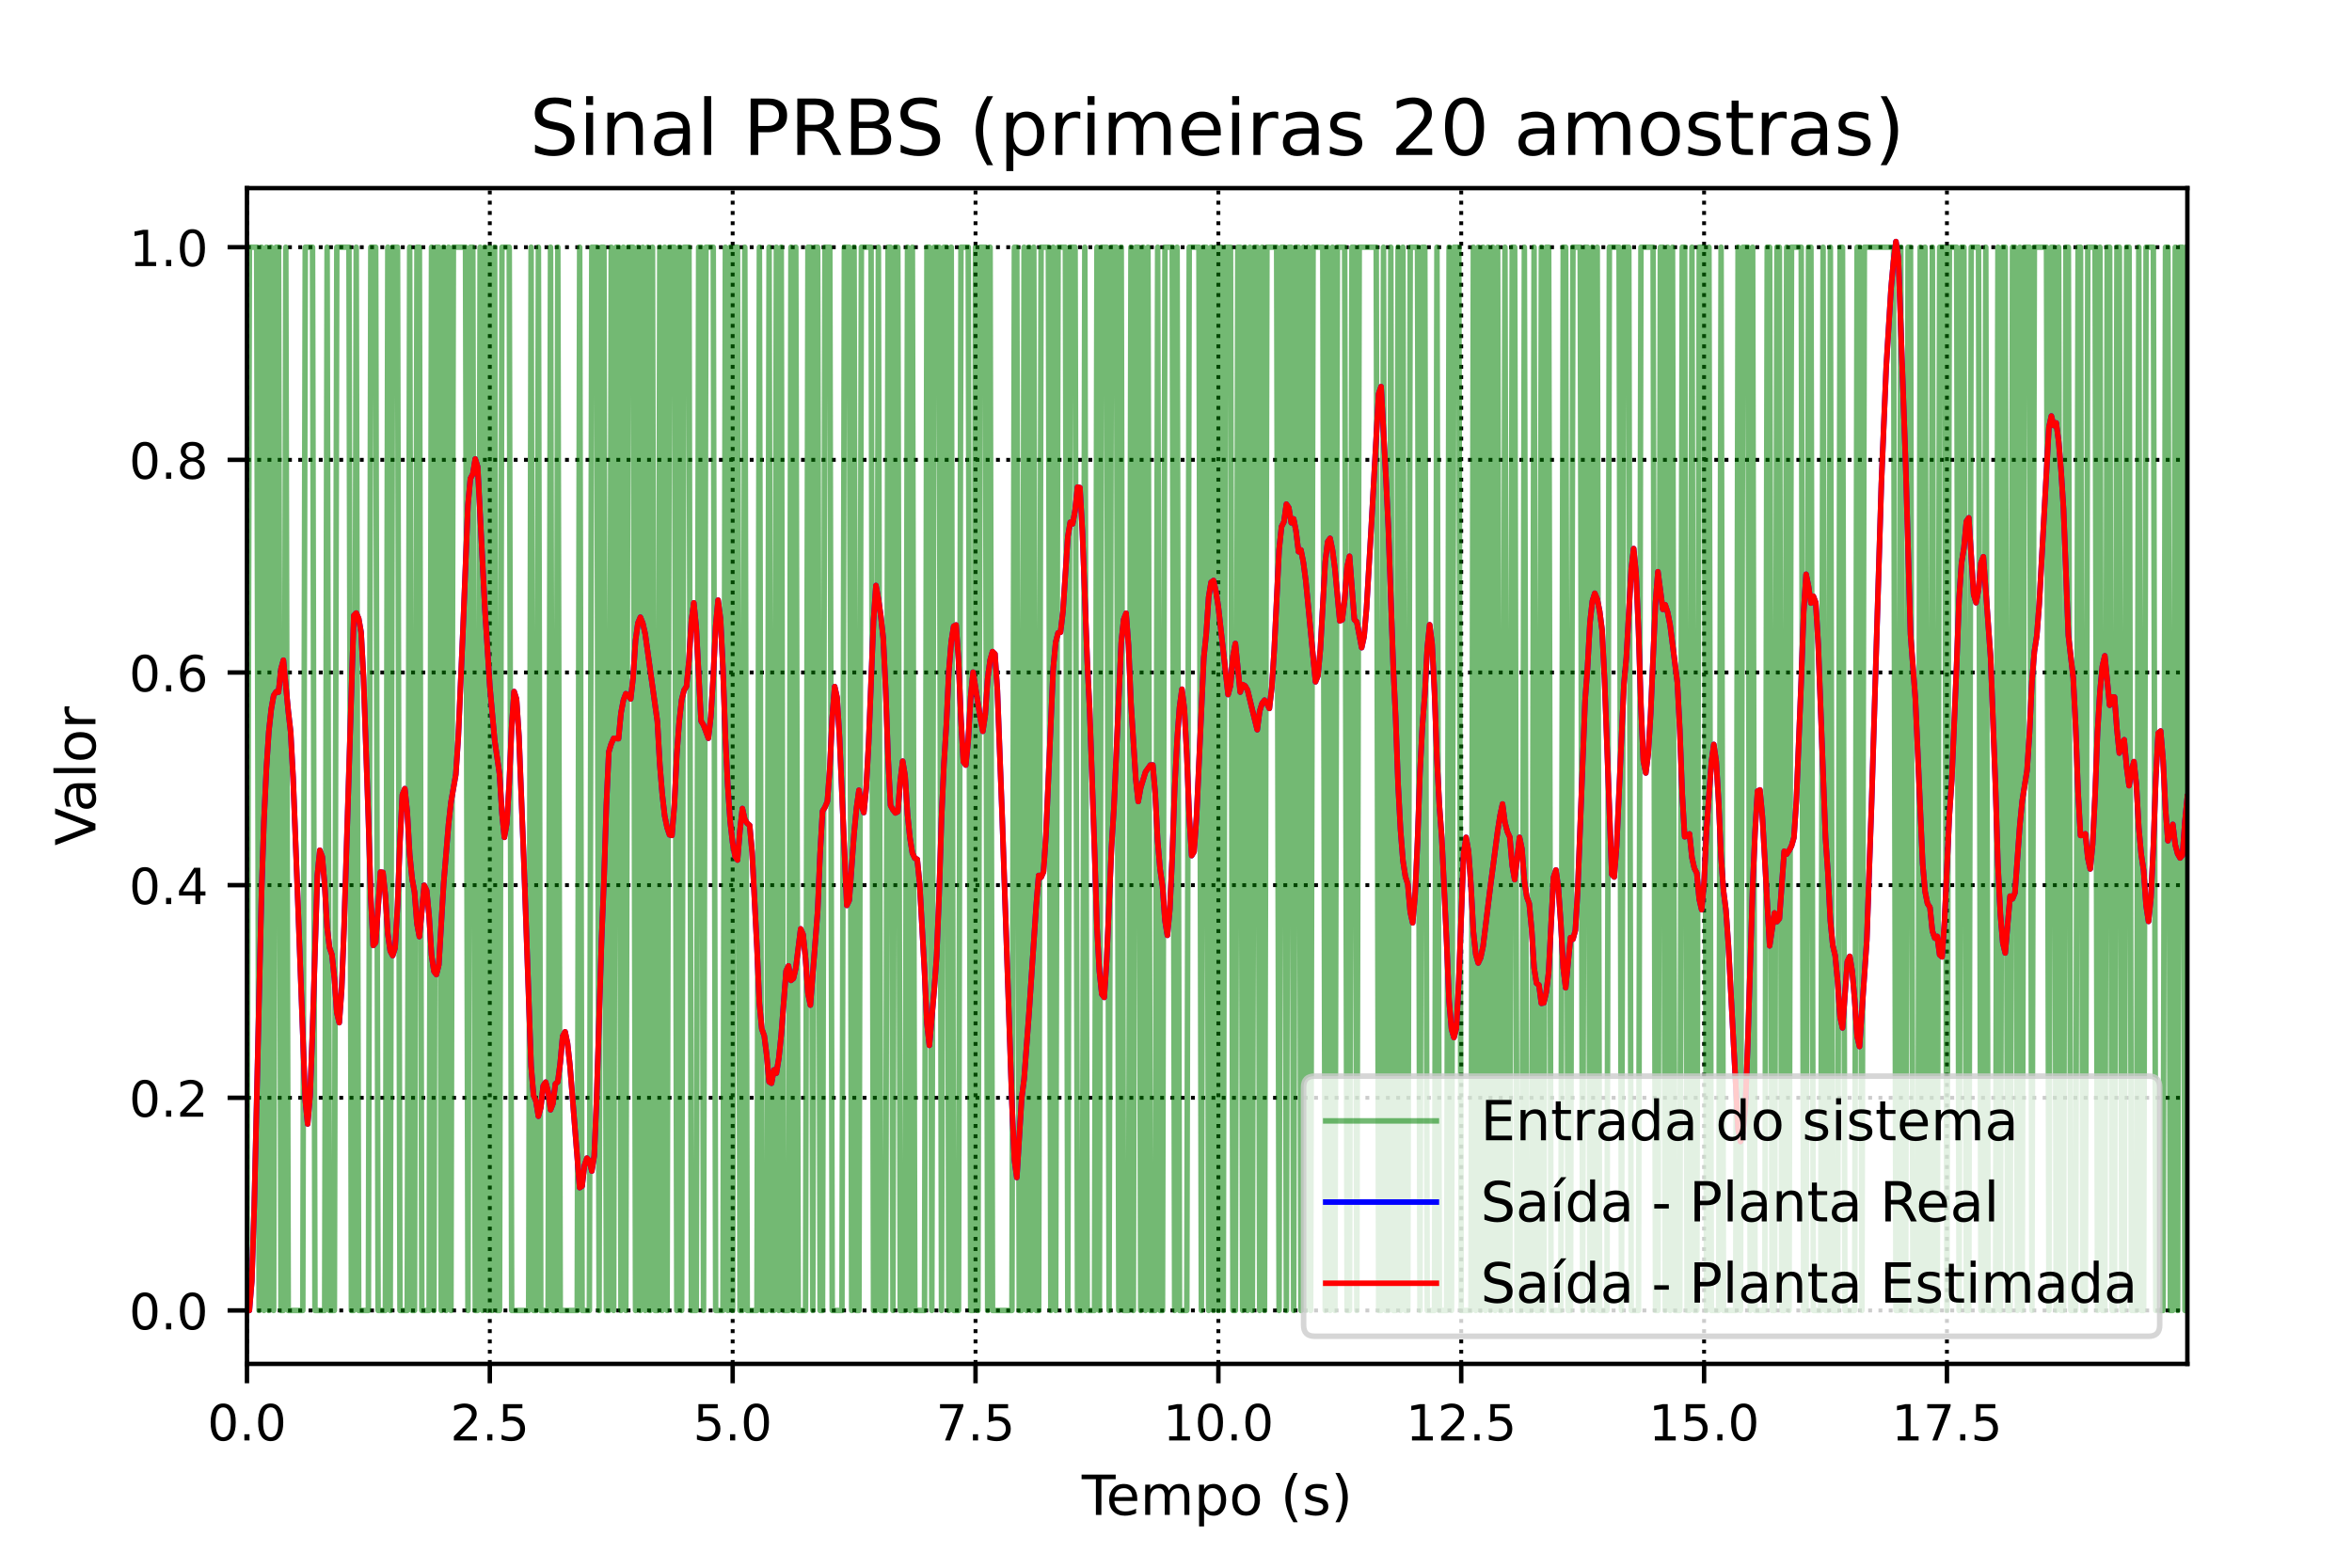 <?xml version="1.0" encoding="utf-8" standalone="no"?>
<!DOCTYPE svg PUBLIC "-//W3C//DTD SVG 1.1//EN"
  "http://www.w3.org/Graphics/SVG/1.1/DTD/svg11.dtd">
<!-- Created with matplotlib (https://matplotlib.org/) -->
<svg height="283.465pt" version="1.1" viewBox="0 0 425.197 283.465" width="425.197pt" xmlns="http://www.w3.org/2000/svg" xmlns:xlink="http://www.w3.org/1999/xlink">
 <defs>
  <style type="text/css">
*{stroke-linecap:butt;stroke-linejoin:round;}
  </style>
 </defs>
 <g id="figure_1">
  <g id="patch_1">
   <path d="M 0 283.465 
L 425.197 283.465 
L 425.197 0 
L 0 0 
z
" style="fill:#ffffff;"/>
  </g>
  <g id="axes_1">
   <g id="patch_2">
    <path d="M 44.646 246.614 
L 395.433 246.614 
L 395.433 34.016 
L 44.646 34.016 
z
" style="fill:#ffffff;"/>
   </g>
   <g id="matplotlib.axis_1">
    <g id="xtick_1">
     <g id="line2d_1">
      <path clip-path="url(#p770db3a7cc)" d="M 44.646 246.614 
L 44.646 34.016 
" style="fill:none;stroke:#000000;stroke-dasharray:0.7,1.155;stroke-dashoffset:0;stroke-width:0.7;"/>
     </g>
     <g id="line2d_2">
      <defs>
       <path d="M 0 0 
L 0 3.5 
" id="ma8db748df2" style="stroke:#000000;stroke-width:0.8;"/>
      </defs>
      <g>
       <use style="stroke:#000000;stroke-width:0.8;" x="44.646" xlink:href="#ma8db748df2" y="246.614"/>
      </g>
     </g>
     <g id="text_1">
      <!-- 0.0 -->
      <defs>
       <path d="M 31.781 66.406 
Q 24.172 66.406 20.328 58.906 
Q 16.5 51.422 16.5 36.375 
Q 16.5 21.391 20.328 13.891 
Q 24.172 6.391 31.781 6.391 
Q 39.453 6.391 43.281 13.891 
Q 47.125 21.391 47.125 36.375 
Q 47.125 51.422 43.281 58.906 
Q 39.453 66.406 31.781 66.406 
z
M 31.781 74.219 
Q 44.047 74.219 50.516 64.516 
Q 56.984 54.828 56.984 36.375 
Q 56.984 17.969 50.516 8.266 
Q 44.047 -1.422 31.781 -1.422 
Q 19.531 -1.422 13.062 8.266 
Q 6.594 17.969 6.594 36.375 
Q 6.594 54.828 13.062 64.516 
Q 19.531 74.219 31.781 74.219 
z
" id="DejaVuSans-48"/>
       <path d="M 10.688 12.406 
L 21 12.406 
L 21 0 
L 10.688 0 
z
" id="DejaVuSans-46"/>
      </defs>
      <g transform="translate(37.489 260.453)scale(0.09 -0.09)">
       <use xlink:href="#DejaVuSans-48"/>
       <use x="63.623" xlink:href="#DejaVuSans-46"/>
       <use x="95.41" xlink:href="#DejaVuSans-48"/>
      </g>
     </g>
    </g>
    <g id="xtick_2">
     <g id="line2d_3">
      <path clip-path="url(#p770db3a7cc)" d="M 88.549 246.614 
L 88.549 34.016 
" style="fill:none;stroke:#000000;stroke-dasharray:0.7,1.155;stroke-dashoffset:0;stroke-width:0.7;"/>
     </g>
     <g id="line2d_4">
      <g>
       <use style="stroke:#000000;stroke-width:0.8;" x="88.549" xlink:href="#ma8db748df2" y="246.614"/>
      </g>
     </g>
     <g id="text_2">
      <!-- 2.5 -->
      <defs>
       <path d="M 19.188 8.297 
L 53.609 8.297 
L 53.609 0 
L 7.328 0 
L 7.328 8.297 
Q 12.938 14.109 22.625 23.891 
Q 32.328 33.688 34.812 36.531 
Q 39.547 41.844 41.422 45.531 
Q 43.312 49.219 43.312 52.781 
Q 43.312 58.594 39.234 62.25 
Q 35.156 65.922 28.609 65.922 
Q 23.969 65.922 18.812 64.312 
Q 13.672 62.703 7.812 59.422 
L 7.812 69.391 
Q 13.766 71.781 18.938 73 
Q 24.125 74.219 28.422 74.219 
Q 39.75 74.219 46.484 68.547 
Q 53.219 62.891 53.219 53.422 
Q 53.219 48.922 51.531 44.891 
Q 49.859 40.875 45.406 35.406 
Q 44.188 33.984 37.641 27.219 
Q 31.109 20.453 19.188 8.297 
z
" id="DejaVuSans-50"/>
       <path d="M 10.797 72.906 
L 49.516 72.906 
L 49.516 64.594 
L 19.828 64.594 
L 19.828 46.734 
Q 21.969 47.469 24.109 47.828 
Q 26.266 48.188 28.422 48.188 
Q 40.625 48.188 47.75 41.5 
Q 54.891 34.812 54.891 23.391 
Q 54.891 11.625 47.562 5.094 
Q 40.234 -1.422 26.906 -1.422 
Q 22.312 -1.422 17.547 -0.641 
Q 12.797 0.141 7.719 1.703 
L 7.719 11.625 
Q 12.109 9.234 16.797 8.062 
Q 21.484 6.891 26.703 6.891 
Q 35.156 6.891 40.078 11.328 
Q 45.016 15.766 45.016 23.391 
Q 45.016 31 40.078 35.438 
Q 35.156 39.891 26.703 39.891 
Q 22.75 39.891 18.812 39.016 
Q 14.891 38.141 10.797 36.281 
z
" id="DejaVuSans-53"/>
      </defs>
      <g transform="translate(81.393 260.453)scale(0.09 -0.09)">
       <use xlink:href="#DejaVuSans-50"/>
       <use x="63.623" xlink:href="#DejaVuSans-46"/>
       <use x="95.41" xlink:href="#DejaVuSans-53"/>
      </g>
     </g>
    </g>
    <g id="xtick_3">
     <g id="line2d_5">
      <path clip-path="url(#p770db3a7cc)" d="M 132.452 246.614 
L 132.452 34.016 
" style="fill:none;stroke:#000000;stroke-dasharray:0.7,1.155;stroke-dashoffset:0;stroke-width:0.7;"/>
     </g>
     <g id="line2d_6">
      <g>
       <use style="stroke:#000000;stroke-width:0.8;" x="132.452" xlink:href="#ma8db748df2" y="246.614"/>
      </g>
     </g>
     <g id="text_3">
      <!-- 5.0 -->
      <g transform="translate(125.296 260.453)scale(0.09 -0.09)">
       <use xlink:href="#DejaVuSans-53"/>
       <use x="63.623" xlink:href="#DejaVuSans-46"/>
       <use x="95.41" xlink:href="#DejaVuSans-48"/>
      </g>
     </g>
    </g>
    <g id="xtick_4">
     <g id="line2d_7">
      <path clip-path="url(#p770db3a7cc)" d="M 176.356 246.614 
L 176.356 34.016 
" style="fill:none;stroke:#000000;stroke-dasharray:0.7,1.155;stroke-dashoffset:0;stroke-width:0.7;"/>
     </g>
     <g id="line2d_8">
      <g>
       <use style="stroke:#000000;stroke-width:0.8;" x="176.356" xlink:href="#ma8db748df2" y="246.614"/>
      </g>
     </g>
     <g id="text_4">
      <!-- 7.5 -->
      <defs>
       <path d="M 8.203 72.906 
L 55.078 72.906 
L 55.078 68.703 
L 28.609 0 
L 18.312 0 
L 43.219 64.594 
L 8.203 64.594 
z
" id="DejaVuSans-55"/>
      </defs>
      <g transform="translate(169.199 260.453)scale(0.09 -0.09)">
       <use xlink:href="#DejaVuSans-55"/>
       <use x="63.623" xlink:href="#DejaVuSans-46"/>
       <use x="95.41" xlink:href="#DejaVuSans-53"/>
      </g>
     </g>
    </g>
    <g id="xtick_5">
     <g id="line2d_9">
      <path clip-path="url(#p770db3a7cc)" d="M 220.259 246.614 
L 220.259 34.016 
" style="fill:none;stroke:#000000;stroke-dasharray:0.7,1.155;stroke-dashoffset:0;stroke-width:0.7;"/>
     </g>
     <g id="line2d_10">
      <g>
       <use style="stroke:#000000;stroke-width:0.8;" x="220.259" xlink:href="#ma8db748df2" y="246.614"/>
      </g>
     </g>
     <g id="text_5">
      <!-- 10.0 -->
      <defs>
       <path d="M 12.406 8.297 
L 28.516 8.297 
L 28.516 63.922 
L 10.984 60.406 
L 10.984 69.391 
L 28.422 72.906 
L 38.281 72.906 
L 38.281 8.297 
L 54.391 8.297 
L 54.391 0 
L 12.406 0 
z
" id="DejaVuSans-49"/>
      </defs>
      <g transform="translate(210.239 260.453)scale(0.09 -0.09)">
       <use xlink:href="#DejaVuSans-49"/>
       <use x="63.623" xlink:href="#DejaVuSans-48"/>
       <use x="127.246" xlink:href="#DejaVuSans-46"/>
       <use x="159.033" xlink:href="#DejaVuSans-48"/>
      </g>
     </g>
    </g>
    <g id="xtick_6">
     <g id="line2d_11">
      <path clip-path="url(#p770db3a7cc)" d="M 264.162 246.614 
L 264.162 34.016 
" style="fill:none;stroke:#000000;stroke-dasharray:0.7,1.155;stroke-dashoffset:0;stroke-width:0.7;"/>
     </g>
     <g id="line2d_12">
      <g>
       <use style="stroke:#000000;stroke-width:0.8;" x="264.162" xlink:href="#ma8db748df2" y="246.614"/>
      </g>
     </g>
     <g id="text_6">
      <!-- 12.5 -->
      <g transform="translate(254.143 260.453)scale(0.09 -0.09)">
       <use xlink:href="#DejaVuSans-49"/>
       <use x="63.623" xlink:href="#DejaVuSans-50"/>
       <use x="127.246" xlink:href="#DejaVuSans-46"/>
       <use x="159.033" xlink:href="#DejaVuSans-53"/>
      </g>
     </g>
    </g>
    <g id="xtick_7">
     <g id="line2d_13">
      <path clip-path="url(#p770db3a7cc)" d="M 308.065 246.614 
L 308.065 34.016 
" style="fill:none;stroke:#000000;stroke-dasharray:0.7,1.155;stroke-dashoffset:0;stroke-width:0.7;"/>
     </g>
     <g id="line2d_14">
      <g>
       <use style="stroke:#000000;stroke-width:0.8;" x="308.065" xlink:href="#ma8db748df2" y="246.614"/>
      </g>
     </g>
     <g id="text_7">
      <!-- 15.0 -->
      <g transform="translate(298.046 260.453)scale(0.09 -0.09)">
       <use xlink:href="#DejaVuSans-49"/>
       <use x="63.623" xlink:href="#DejaVuSans-53"/>
       <use x="127.246" xlink:href="#DejaVuSans-46"/>
       <use x="159.033" xlink:href="#DejaVuSans-48"/>
      </g>
     </g>
    </g>
    <g id="xtick_8">
     <g id="line2d_15">
      <path clip-path="url(#p770db3a7cc)" d="M 351.969 246.614 
L 351.969 34.016 
" style="fill:none;stroke:#000000;stroke-dasharray:0.7,1.155;stroke-dashoffset:0;stroke-width:0.7;"/>
     </g>
     <g id="line2d_16">
      <g>
       <use style="stroke:#000000;stroke-width:0.8;" x="351.969" xlink:href="#ma8db748df2" y="246.614"/>
      </g>
     </g>
     <g id="text_8">
      <!-- 17.5 -->
      <g transform="translate(341.949 260.453)scale(0.09 -0.09)">
       <use xlink:href="#DejaVuSans-49"/>
       <use x="63.623" xlink:href="#DejaVuSans-55"/>
       <use x="127.246" xlink:href="#DejaVuSans-46"/>
       <use x="159.033" xlink:href="#DejaVuSans-53"/>
      </g>
     </g>
    </g>
    <g id="text_9">
     <!-- Tempo (s) -->
     <defs>
      <path d="M -0.297 72.906 
L 61.375 72.906 
L 61.375 64.594 
L 35.5 64.594 
L 35.5 0 
L 25.594 0 
L 25.594 64.594 
L -0.297 64.594 
z
" id="DejaVuSans-84"/>
      <path d="M 56.203 29.594 
L 56.203 25.203 
L 14.891 25.203 
Q 15.484 15.922 20.484 11.062 
Q 25.484 6.203 34.422 6.203 
Q 39.594 6.203 44.453 7.469 
Q 49.312 8.734 54.109 11.281 
L 54.109 2.781 
Q 49.266 0.734 44.188 -0.344 
Q 39.109 -1.422 33.891 -1.422 
Q 20.797 -1.422 13.156 6.188 
Q 5.516 13.812 5.516 26.812 
Q 5.516 40.234 12.766 48.109 
Q 20.016 56 32.328 56 
Q 43.359 56 49.781 48.891 
Q 56.203 41.797 56.203 29.594 
z
M 47.219 32.234 
Q 47.125 39.594 43.094 43.984 
Q 39.062 48.391 32.422 48.391 
Q 24.906 48.391 20.391 44.141 
Q 15.875 39.891 15.188 32.172 
z
" id="DejaVuSans-101"/>
      <path d="M 52 44.188 
Q 55.375 50.25 60.062 53.125 
Q 64.75 56 71.094 56 
Q 79.641 56 84.281 50.016 
Q 88.922 44.047 88.922 33.016 
L 88.922 0 
L 79.891 0 
L 79.891 32.719 
Q 79.891 40.578 77.094 44.375 
Q 74.312 48.188 68.609 48.188 
Q 61.625 48.188 57.562 43.547 
Q 53.516 38.922 53.516 30.906 
L 53.516 0 
L 44.484 0 
L 44.484 32.719 
Q 44.484 40.625 41.703 44.406 
Q 38.922 48.188 33.109 48.188 
Q 26.219 48.188 22.156 43.531 
Q 18.109 38.875 18.109 30.906 
L 18.109 0 
L 9.078 0 
L 9.078 54.688 
L 18.109 54.688 
L 18.109 46.188 
Q 21.188 51.219 25.484 53.609 
Q 29.781 56 35.688 56 
Q 41.656 56 45.828 52.969 
Q 50 49.953 52 44.188 
z
" id="DejaVuSans-109"/>
      <path d="M 18.109 8.203 
L 18.109 -20.797 
L 9.078 -20.797 
L 9.078 54.688 
L 18.109 54.688 
L 18.109 46.391 
Q 20.953 51.266 25.266 53.625 
Q 29.594 56 35.594 56 
Q 45.562 56 51.781 48.094 
Q 58.016 40.188 58.016 27.297 
Q 58.016 14.406 51.781 6.484 
Q 45.562 -1.422 35.594 -1.422 
Q 29.594 -1.422 25.266 0.953 
Q 20.953 3.328 18.109 8.203 
z
M 48.688 27.297 
Q 48.688 37.203 44.609 42.844 
Q 40.531 48.484 33.406 48.484 
Q 26.266 48.484 22.188 42.844 
Q 18.109 37.203 18.109 27.297 
Q 18.109 17.391 22.188 11.75 
Q 26.266 6.109 33.406 6.109 
Q 40.531 6.109 44.609 11.75 
Q 48.688 17.391 48.688 27.297 
z
" id="DejaVuSans-112"/>
      <path d="M 30.609 48.391 
Q 23.391 48.391 19.188 42.75 
Q 14.984 37.109 14.984 27.297 
Q 14.984 17.484 19.156 11.844 
Q 23.344 6.203 30.609 6.203 
Q 37.797 6.203 41.984 11.859 
Q 46.188 17.531 46.188 27.297 
Q 46.188 37.016 41.984 42.703 
Q 37.797 48.391 30.609 48.391 
z
M 30.609 56 
Q 42.328 56 49.016 48.375 
Q 55.719 40.766 55.719 27.297 
Q 55.719 13.875 49.016 6.219 
Q 42.328 -1.422 30.609 -1.422 
Q 18.844 -1.422 12.172 6.219 
Q 5.516 13.875 5.516 27.297 
Q 5.516 40.766 12.172 48.375 
Q 18.844 56 30.609 56 
z
" id="DejaVuSans-111"/>
      <path id="DejaVuSans-32"/>
      <path d="M 31 75.875 
Q 24.469 64.656 21.281 53.656 
Q 18.109 42.672 18.109 31.391 
Q 18.109 20.125 21.312 9.062 
Q 24.516 -2 31 -13.188 
L 23.188 -13.188 
Q 15.875 -1.703 12.234 9.375 
Q 8.594 20.453 8.594 31.391 
Q 8.594 42.281 12.203 53.312 
Q 15.828 64.359 23.188 75.875 
z
" id="DejaVuSans-40"/>
      <path d="M 44.281 53.078 
L 44.281 44.578 
Q 40.484 46.531 36.375 47.5 
Q 32.281 48.484 27.875 48.484 
Q 21.188 48.484 17.844 46.438 
Q 14.5 44.391 14.5 40.281 
Q 14.5 37.156 16.891 35.375 
Q 19.281 33.594 26.516 31.984 
L 29.594 31.297 
Q 39.156 29.25 43.188 25.516 
Q 47.219 21.781 47.219 15.094 
Q 47.219 7.469 41.188 3.016 
Q 35.156 -1.422 24.609 -1.422 
Q 20.219 -1.422 15.453 -0.562 
Q 10.688 0.297 5.422 2 
L 5.422 11.281 
Q 10.406 8.688 15.234 7.391 
Q 20.062 6.109 24.812 6.109 
Q 31.156 6.109 34.562 8.281 
Q 37.984 10.453 37.984 14.406 
Q 37.984 18.062 35.516 20.016 
Q 33.062 21.969 24.703 23.781 
L 21.578 24.516 
Q 13.234 26.266 9.516 29.906 
Q 5.812 33.547 5.812 39.891 
Q 5.812 47.609 11.281 51.797 
Q 16.75 56 26.812 56 
Q 31.781 56 36.172 55.266 
Q 40.578 54.547 44.281 53.078 
z
" id="DejaVuSans-115"/>
      <path d="M 8.016 75.875 
L 15.828 75.875 
Q 23.141 64.359 26.781 53.312 
Q 30.422 42.281 30.422 31.391 
Q 30.422 20.453 26.781 9.375 
Q 23.141 -1.703 15.828 -13.188 
L 8.016 -13.188 
Q 14.5 -2 17.703 9.062 
Q 20.906 20.125 20.906 31.391 
Q 20.906 42.672 17.703 53.656 
Q 14.5 64.656 8.016 75.875 
z
" id="DejaVuSans-41"/>
     </defs>
     <g transform="translate(195.56 273.923)scale(0.1 -0.1)">
      <use xlink:href="#DejaVuSans-84"/>
      <use x="44.084" xlink:href="#DejaVuSans-101"/>
      <use x="105.607" xlink:href="#DejaVuSans-109"/>
      <use x="203.02" xlink:href="#DejaVuSans-112"/>
      <use x="266.496" xlink:href="#DejaVuSans-111"/>
      <use x="327.678" xlink:href="#DejaVuSans-32"/>
      <use x="359.465" xlink:href="#DejaVuSans-40"/>
      <use x="398.479" xlink:href="#DejaVuSans-115"/>
      <use x="450.578" xlink:href="#DejaVuSans-41"/>
     </g>
    </g>
   </g>
   <g id="matplotlib.axis_2">
    <g id="ytick_1">
     <g id="line2d_17">
      <path clip-path="url(#p770db3a7cc)" d="M 44.646 236.951 
L 395.433 236.951 
" style="fill:none;stroke:#000000;stroke-dasharray:0.7,1.155;stroke-dashoffset:0;stroke-width:0.7;"/>
     </g>
     <g id="line2d_18">
      <defs>
       <path d="M 0 0 
L -3.5 0 
" id="m198b21898b" style="stroke:#000000;stroke-width:0.8;"/>
      </defs>
      <g>
       <use style="stroke:#000000;stroke-width:0.8;" x="44.646" xlink:href="#m198b21898b" y="236.951"/>
      </g>
     </g>
     <g id="text_10">
      <!-- 0.0 -->
      <g transform="translate(23.333 240.37)scale(0.09 -0.09)">
       <use xlink:href="#DejaVuSans-48"/>
       <use x="63.623" xlink:href="#DejaVuSans-46"/>
       <use x="95.41" xlink:href="#DejaVuSans-48"/>
      </g>
     </g>
    </g>
    <g id="ytick_2">
     <g id="line2d_19">
      <path clip-path="url(#p770db3a7cc)" d="M 44.646 198.5 
L 395.433 198.5 
" style="fill:none;stroke:#000000;stroke-dasharray:0.7,1.155;stroke-dashoffset:0;stroke-width:0.7;"/>
     </g>
     <g id="line2d_20">
      <g>
       <use style="stroke:#000000;stroke-width:0.8;" x="44.646" xlink:href="#m198b21898b" y="198.5"/>
      </g>
     </g>
     <g id="text_11">
      <!-- 0.2 -->
      <g transform="translate(23.333 201.919)scale(0.09 -0.09)">
       <use xlink:href="#DejaVuSans-48"/>
       <use x="63.623" xlink:href="#DejaVuSans-46"/>
       <use x="95.41" xlink:href="#DejaVuSans-50"/>
      </g>
     </g>
    </g>
    <g id="ytick_3">
     <g id="line2d_21">
      <path clip-path="url(#p770db3a7cc)" d="M 44.646 160.049 
L 395.433 160.049 
" style="fill:none;stroke:#000000;stroke-dasharray:0.7,1.155;stroke-dashoffset:0;stroke-width:0.7;"/>
     </g>
     <g id="line2d_22">
      <g>
       <use style="stroke:#000000;stroke-width:0.8;" x="44.646" xlink:href="#m198b21898b" y="160.049"/>
      </g>
     </g>
     <g id="text_12">
      <!-- 0.4 -->
      <defs>
       <path d="M 37.797 64.312 
L 12.891 25.391 
L 37.797 25.391 
z
M 35.203 72.906 
L 47.609 72.906 
L 47.609 25.391 
L 58.016 25.391 
L 58.016 17.188 
L 47.609 17.188 
L 47.609 0 
L 37.797 0 
L 37.797 17.188 
L 4.891 17.188 
L 4.891 26.703 
z
" id="DejaVuSans-52"/>
      </defs>
      <g transform="translate(23.333 163.468)scale(0.09 -0.09)">
       <use xlink:href="#DejaVuSans-48"/>
       <use x="63.623" xlink:href="#DejaVuSans-46"/>
       <use x="95.41" xlink:href="#DejaVuSans-52"/>
      </g>
     </g>
    </g>
    <g id="ytick_4">
     <g id="line2d_23">
      <path clip-path="url(#p770db3a7cc)" d="M 44.646 121.598 
L 395.433 121.598 
" style="fill:none;stroke:#000000;stroke-dasharray:0.7,1.155;stroke-dashoffset:0;stroke-width:0.7;"/>
     </g>
     <g id="line2d_24">
      <g>
       <use style="stroke:#000000;stroke-width:0.8;" x="44.646" xlink:href="#m198b21898b" y="121.598"/>
      </g>
     </g>
     <g id="text_13">
      <!-- 0.6 -->
      <defs>
       <path d="M 33.016 40.375 
Q 26.375 40.375 22.484 35.828 
Q 18.609 31.297 18.609 23.391 
Q 18.609 15.531 22.484 10.953 
Q 26.375 6.391 33.016 6.391 
Q 39.656 6.391 43.531 10.953 
Q 47.406 15.531 47.406 23.391 
Q 47.406 31.297 43.531 35.828 
Q 39.656 40.375 33.016 40.375 
z
M 52.594 71.297 
L 52.594 62.312 
Q 48.875 64.062 45.094 64.984 
Q 41.312 65.922 37.594 65.922 
Q 27.828 65.922 22.672 59.328 
Q 17.531 52.734 16.797 39.406 
Q 19.672 43.656 24.016 45.922 
Q 28.375 48.188 33.594 48.188 
Q 44.578 48.188 50.953 41.516 
Q 57.328 34.859 57.328 23.391 
Q 57.328 12.156 50.688 5.359 
Q 44.047 -1.422 33.016 -1.422 
Q 20.359 -1.422 13.672 8.266 
Q 6.984 17.969 6.984 36.375 
Q 6.984 53.656 15.188 63.938 
Q 23.391 74.219 37.203 74.219 
Q 40.922 74.219 44.703 73.484 
Q 48.484 72.75 52.594 71.297 
z
" id="DejaVuSans-54"/>
      </defs>
      <g transform="translate(23.333 125.017)scale(0.09 -0.09)">
       <use xlink:href="#DejaVuSans-48"/>
       <use x="63.623" xlink:href="#DejaVuSans-46"/>
       <use x="95.41" xlink:href="#DejaVuSans-54"/>
      </g>
     </g>
    </g>
    <g id="ytick_5">
     <g id="line2d_25">
      <path clip-path="url(#p770db3a7cc)" d="M 44.646 83.147 
L 395.433 83.147 
" style="fill:none;stroke:#000000;stroke-dasharray:0.7,1.155;stroke-dashoffset:0;stroke-width:0.7;"/>
     </g>
     <g id="line2d_26">
      <g>
       <use style="stroke:#000000;stroke-width:0.8;" x="44.646" xlink:href="#m198b21898b" y="83.147"/>
      </g>
     </g>
     <g id="text_14">
      <!-- 0.8 -->
      <defs>
       <path d="M 31.781 34.625 
Q 24.75 34.625 20.719 30.859 
Q 16.703 27.094 16.703 20.516 
Q 16.703 13.922 20.719 10.156 
Q 24.75 6.391 31.781 6.391 
Q 38.812 6.391 42.859 10.172 
Q 46.922 13.969 46.922 20.516 
Q 46.922 27.094 42.891 30.859 
Q 38.875 34.625 31.781 34.625 
z
M 21.922 38.812 
Q 15.578 40.375 12.031 44.719 
Q 8.5 49.078 8.5 55.328 
Q 8.5 64.062 14.719 69.141 
Q 20.953 74.219 31.781 74.219 
Q 42.672 74.219 48.875 69.141 
Q 55.078 64.062 55.078 55.328 
Q 55.078 49.078 51.531 44.719 
Q 48 40.375 41.703 38.812 
Q 48.828 37.156 52.797 32.312 
Q 56.781 27.484 56.781 20.516 
Q 56.781 9.906 50.312 4.234 
Q 43.844 -1.422 31.781 -1.422 
Q 19.734 -1.422 13.25 4.234 
Q 6.781 9.906 6.781 20.516 
Q 6.781 27.484 10.781 32.312 
Q 14.797 37.156 21.922 38.812 
z
M 18.312 54.391 
Q 18.312 48.734 21.844 45.562 
Q 25.391 42.391 31.781 42.391 
Q 38.141 42.391 41.719 45.562 
Q 45.312 48.734 45.312 54.391 
Q 45.312 60.062 41.719 63.234 
Q 38.141 66.406 31.781 66.406 
Q 25.391 66.406 21.844 63.234 
Q 18.312 60.062 18.312 54.391 
z
" id="DejaVuSans-56"/>
      </defs>
      <g transform="translate(23.333 86.566)scale(0.09 -0.09)">
       <use xlink:href="#DejaVuSans-48"/>
       <use x="63.623" xlink:href="#DejaVuSans-46"/>
       <use x="95.41" xlink:href="#DejaVuSans-56"/>
      </g>
     </g>
    </g>
    <g id="ytick_6">
     <g id="line2d_27">
      <path clip-path="url(#p770db3a7cc)" d="M 44.646 44.696 
L 395.433 44.696 
" style="fill:none;stroke:#000000;stroke-dasharray:0.7,1.155;stroke-dashoffset:0;stroke-width:0.7;"/>
     </g>
     <g id="line2d_28">
      <g>
       <use style="stroke:#000000;stroke-width:0.8;" x="44.646" xlink:href="#m198b21898b" y="44.696"/>
      </g>
     </g>
     <g id="text_15">
      <!-- 1.0 -->
      <g transform="translate(23.333 48.115)scale(0.09 -0.09)">
       <use xlink:href="#DejaVuSans-49"/>
       <use x="63.623" xlink:href="#DejaVuSans-46"/>
       <use x="95.41" xlink:href="#DejaVuSans-48"/>
      </g>
     </g>
    </g>
    <g id="text_16">
     <!-- Valor -->
     <defs>
      <path d="M 28.609 0 
L 0.781 72.906 
L 11.078 72.906 
L 34.188 11.531 
L 57.328 72.906 
L 67.578 72.906 
L 39.797 0 
z
" id="DejaVuSans-86"/>
      <path d="M 34.281 27.484 
Q 23.391 27.484 19.188 25 
Q 14.984 22.516 14.984 16.5 
Q 14.984 11.719 18.141 8.906 
Q 21.297 6.109 26.703 6.109 
Q 34.188 6.109 38.703 11.406 
Q 43.219 16.703 43.219 25.484 
L 43.219 27.484 
z
M 52.203 31.203 
L 52.203 0 
L 43.219 0 
L 43.219 8.297 
Q 40.141 3.328 35.547 0.953 
Q 30.953 -1.422 24.312 -1.422 
Q 15.922 -1.422 10.953 3.297 
Q 6 8.016 6 15.922 
Q 6 25.141 12.172 29.828 
Q 18.359 34.516 30.609 34.516 
L 43.219 34.516 
L 43.219 35.406 
Q 43.219 41.609 39.141 45 
Q 35.062 48.391 27.688 48.391 
Q 23 48.391 18.547 47.266 
Q 14.109 46.141 10.016 43.891 
L 10.016 52.203 
Q 14.938 54.109 19.578 55.047 
Q 24.219 56 28.609 56 
Q 40.484 56 46.344 49.844 
Q 52.203 43.703 52.203 31.203 
z
" id="DejaVuSans-97"/>
      <path d="M 9.422 75.984 
L 18.406 75.984 
L 18.406 0 
L 9.422 0 
z
" id="DejaVuSans-108"/>
      <path d="M 41.109 46.297 
Q 39.594 47.172 37.812 47.578 
Q 36.031 48 33.891 48 
Q 26.266 48 22.188 43.047 
Q 18.109 38.094 18.109 28.812 
L 18.109 0 
L 9.078 0 
L 9.078 54.688 
L 18.109 54.688 
L 18.109 46.188 
Q 20.953 51.172 25.484 53.578 
Q 30.031 56 36.531 56 
Q 37.453 56 38.578 55.875 
Q 39.703 55.766 41.062 55.516 
z
" id="DejaVuSans-114"/>
     </defs>
     <g transform="translate(17.253 152.916)rotate(-90)scale(0.1 -0.1)">
      <use xlink:href="#DejaVuSans-86"/>
      <use x="60.658" xlink:href="#DejaVuSans-97"/>
      <use x="121.938" xlink:href="#DejaVuSans-108"/>
      <use x="149.721" xlink:href="#DejaVuSans-111"/>
      <use x="210.902" xlink:href="#DejaVuSans-114"/>
     </g>
    </g>
   </g>
   <g id="line2d_29">
    <path clip-path="url(#p770db3a7cc)" d="M 44.646 236.951 
L 45.085 44.696 
L 46.402 44.696 
L 46.841 236.951 
L 47.28 44.696 
L 47.719 236.951 
L 48.158 44.696 
L 48.597 236.951 
L 49.036 44.696 
L 49.475 236.951 
L 49.914 44.696 
L 50.353 44.696 
L 50.792 236.951 
L 51.231 236.951 
L 51.67 44.696 
L 52.109 236.951 
L 54.743 236.951 
L 55.182 44.696 
L 56.5 44.696 
L 56.939 236.951 
L 58.695 236.951 
L 59.134 44.696 
L 59.573 236.951 
L 60.451 236.951 
L 60.89 44.696 
L 63.085 44.696 
L 63.524 236.951 
L 63.963 236.951 
L 64.402 44.696 
L 64.841 236.951 
L 66.597 236.951 
L 67.036 44.696 
L 67.914 44.696 
L 68.353 236.951 
L 69.671 236.951 
L 70.11 44.696 
L 70.549 236.951 
L 70.988 44.696 
L 71.866 44.696 
L 72.305 236.951 
L 73.622 236.951 
L 74.061 44.696 
L 74.5 236.951 
L 74.939 236.951 
L 75.378 44.696 
L 75.817 44.696 
L 76.256 236.951 
L 77.573 236.951 
L 78.012 44.696 
L 78.451 236.951 
L 78.89 44.696 
L 79.329 44.696 
L 79.768 236.951 
L 80.207 44.696 
L 80.646 236.951 
L 81.085 44.696 
L 81.524 236.951 
L 81.963 44.696 
L 84.159 44.696 
L 84.598 236.951 
L 85.037 44.696 
L 85.476 44.696 
L 85.915 236.951 
L 86.354 236.951 
L 86.793 44.696 
L 87.232 236.951 
L 87.671 44.696 
L 88.11 236.951 
L 88.549 44.696 
L 88.988 236.951 
L 89.427 44.696 
L 89.866 236.951 
L 90.305 236.951 
L 90.744 44.696 
L 92.061 44.696 
L 92.5 236.951 
L 95.574 236.951 
L 96.013 44.696 
L 96.452 236.951 
L 96.891 236.951 
L 97.33 44.696 
L 97.769 236.951 
L 99.086 236.951 
L 99.525 44.696 
L 99.964 236.951 
L 100.403 236.951 
L 100.842 44.696 
L 101.281 236.951 
L 104.354 236.951 
L 104.793 44.696 
L 105.232 236.951 
L 106.549 236.951 
L 106.988 44.696 
L 107.866 44.696 
L 108.305 236.951 
L 108.744 44.696 
L 109.184 44.696 
L 109.623 236.951 
L 110.062 236.951 
L 110.501 44.696 
L 110.94 236.951 
L 111.379 44.696 
L 111.818 44.696 
L 112.257 236.951 
L 112.696 44.696 
L 113.135 236.951 
L 113.574 44.696 
L 114.452 44.696 
L 114.891 236.951 
L 115.33 44.696 
L 115.769 236.951 
L 116.208 44.696 
L 116.647 236.951 
L 117.086 44.696 
L 117.525 236.951 
L 117.964 44.696 
L 118.403 236.951 
L 118.842 236.951 
L 119.281 44.696 
L 119.72 236.951 
L 120.159 44.696 
L 120.598 236.951 
L 121.037 44.696 
L 121.915 44.696 
L 122.355 236.951 
L 122.794 44.696 
L 123.233 236.951 
L 123.672 44.696 
L 124.55 44.696 
L 124.989 236.951 
L 125.867 236.951 
L 126.306 44.696 
L 126.745 44.696 
L 127.184 236.951 
L 127.623 44.696 
L 128.94 44.696 
L 129.379 236.951 
L 130.696 236.951 
L 131.135 44.696 
L 131.574 236.951 
L 132.013 44.696 
L 132.452 236.951 
L 132.891 44.696 
L 133.33 44.696 
L 133.769 236.951 
L 134.208 236.951 
L 134.647 44.696 
L 135.086 236.951 
L 136.843 236.951 
L 137.282 44.696 
L 137.721 236.951 
L 138.599 236.951 
L 139.038 44.696 
L 139.477 236.951 
L 139.916 236.951 
L 140.355 44.696 
L 140.794 236.951 
L 141.233 44.696 
L 141.672 236.951 
L 142.55 236.951 
L 142.989 44.696 
L 143.428 236.951 
L 143.867 44.696 
L 144.306 236.951 
L 145.623 236.951 
L 146.062 44.696 
L 146.501 44.696 
L 146.94 236.951 
L 147.379 44.696 
L 147.818 44.696 
L 148.257 236.951 
L 148.697 236.951 
L 149.136 44.696 
L 150.014 44.696 
L 150.453 236.951 
L 152.209 236.951 
L 152.648 44.696 
L 153.526 44.696 
L 153.965 236.951 
L 154.404 44.696 
L 154.843 236.951 
L 155.282 236.951 
L 155.721 44.696 
L 157.477 44.696 
L 157.916 236.951 
L 158.355 236.951 
L 158.794 44.696 
L 159.233 236.951 
L 160.111 236.951 
L 160.55 44.696 
L 160.989 44.696 
L 161.428 236.951 
L 161.867 44.696 
L 162.307 44.696 
L 162.746 236.951 
L 163.624 236.951 
L 164.063 44.696 
L 164.502 236.951 
L 164.941 44.696 
L 165.38 236.951 
L 167.136 236.951 
L 167.575 44.696 
L 168.014 44.696 
L 168.453 236.951 
L 168.892 44.696 
L 169.77 44.696 
L 170.209 236.951 
L 170.648 44.696 
L 171.087 44.696 
L 171.526 236.951 
L 171.965 44.696 
L 172.404 236.951 
L 173.282 236.951 
L 173.721 44.696 
L 175.038 44.696 
L 175.478 236.951 
L 175.917 236.951 
L 176.356 44.696 
L 176.795 236.951 
L 177.234 44.696 
L 178.112 44.696 
L 178.551 236.951 
L 178.99 44.696 
L 179.429 236.951 
L 182.941 236.951 
L 183.38 44.696 
L 183.819 44.696 
L 184.258 236.951 
L 184.697 236.951 
L 185.136 44.696 
L 185.575 236.951 
L 186.014 44.696 
L 186.453 236.951 
L 186.892 44.696 
L 187.331 236.951 
L 187.77 236.951 
L 188.209 44.696 
L 189.527 44.696 
L 189.966 236.951 
L 190.405 44.696 
L 190.844 236.951 
L 191.283 44.696 
L 192.6 44.696 
L 193.039 236.951 
L 193.478 44.696 
L 194.356 44.696 
L 194.795 236.951 
L 195.673 236.951 
L 196.112 44.696 
L 196.551 236.951 
L 197.868 236.951 
L 198.307 44.696 
L 198.746 236.951 
L 199.185 44.696 
L 200.063 44.696 
L 200.502 236.951 
L 200.941 44.696 
L 201.819 44.696 
L 202.259 236.951 
L 202.698 44.696 
L 203.137 236.951 
L 204.015 236.951 
L 204.454 44.696 
L 204.893 236.951 
L 205.332 44.696 
L 205.771 44.696 
L 206.21 236.951 
L 206.649 44.696 
L 207.088 236.951 
L 207.527 44.696 
L 207.966 236.951 
L 208.844 236.951 
L 209.283 44.696 
L 209.722 236.951 
L 210.161 236.951 
L 210.6 44.696 
L 211.917 44.696 
L 212.356 236.951 
L 212.795 44.696 
L 213.234 236.951 
L 214.551 236.951 
L 214.99 44.696 
L 216.747 44.696 
L 217.186 236.951 
L 217.625 44.696 
L 218.064 44.696 
L 218.503 236.951 
L 218.942 44.696 
L 219.381 236.951 
L 219.82 44.696 
L 220.259 236.951 
L 220.698 44.696 
L 221.137 236.951 
L 221.576 44.696 
L 222.454 44.696 
L 222.893 236.951 
L 223.332 236.951 
L 223.771 44.696 
L 224.21 44.696 
L 224.649 236.951 
L 225.088 44.696 
L 225.527 236.951 
L 225.966 44.696 
L 226.405 236.951 
L 226.844 44.696 
L 227.283 44.696 
L 227.722 236.951 
L 228.161 44.696 
L 228.601 236.951 
L 229.04 44.696 
L 230.796 44.696 
L 231.235 236.951 
L 231.674 44.696 
L 232.113 44.696 
L 232.552 236.951 
L 232.991 44.696 
L 233.43 44.696 
L 233.869 236.951 
L 234.308 44.696 
L 234.747 44.696 
L 235.186 236.951 
L 235.625 44.696 
L 236.064 236.951 
L 236.503 44.696 
L 236.942 236.951 
L 237.381 44.696 
L 239.137 44.696 
L 239.576 236.951 
L 240.015 44.696 
L 240.454 236.951 
L 240.893 44.696 
L 241.332 236.951 
L 241.772 44.696 
L 243.089 44.696 
L 243.528 236.951 
L 243.967 236.951 
L 244.406 44.696 
L 244.845 44.696 
L 245.284 236.951 
L 245.723 44.696 
L 248.796 44.696 
L 249.235 236.951 
L 249.674 236.951 
L 250.113 44.696 
L 250.552 236.951 
L 250.991 236.951 
L 251.43 44.696 
L 251.869 236.951 
L 252.308 236.951 
L 252.747 44.696 
L 253.186 236.951 
L 253.625 44.696 
L 254.064 236.951 
L 254.503 236.951 
L 254.942 44.696 
L 256.26 44.696 
L 256.699 236.951 
L 257.138 44.696 
L 257.577 44.696 
L 258.016 236.951 
L 259.333 236.951 
L 259.772 44.696 
L 260.211 236.951 
L 261.528 236.951 
L 261.967 44.696 
L 262.406 236.951 
L 262.845 44.696 
L 263.723 44.696 
L 264.162 236.951 
L 265.918 236.951 
L 266.357 44.696 
L 266.796 236.951 
L 267.235 44.696 
L 267.674 236.951 
L 268.113 44.696 
L 268.553 236.951 
L 268.992 44.696 
L 269.431 236.951 
L 269.87 44.696 
L 270.309 236.951 
L 270.748 44.696 
L 271.187 236.951 
L 271.626 236.951 
L 272.065 44.696 
L 272.504 236.951 
L 272.943 236.951 
L 273.382 44.696 
L 273.821 44.696 
L 274.26 236.951 
L 275.138 236.951 
L 275.577 44.696 
L 276.016 236.951 
L 276.894 236.951 
L 277.333 44.696 
L 277.772 236.951 
L 278.211 236.951 
L 278.65 44.696 
L 279.089 236.951 
L 279.528 44.696 
L 279.967 44.696 
L 280.406 236.951 
L 282.163 236.951 
L 282.602 44.696 
L 283.041 44.696 
L 283.48 236.951 
L 283.919 236.951 
L 284.358 44.696 
L 285.675 44.696 
L 286.114 236.951 
L 286.553 44.696 
L 286.992 44.696 
L 287.431 236.951 
L 287.87 44.696 
L 288.309 236.951 
L 288.748 44.696 
L 289.187 236.951 
L 290.504 236.951 
L 290.943 44.696 
L 292.699 44.696 
L 293.138 236.951 
L 293.577 44.696 
L 294.455 44.696 
L 294.895 236.951 
L 296.212 236.951 
L 296.651 44.696 
L 298.846 44.696 
L 299.285 236.951 
L 299.724 236.951 
L 300.163 44.696 
L 300.602 44.696 
L 301.041 236.951 
L 301.48 44.696 
L 301.919 236.951 
L 302.358 44.696 
L 302.797 236.951 
L 303.675 236.951 
L 304.114 44.696 
L 304.553 44.696 
L 304.992 236.951 
L 305.431 236.951 
L 305.87 44.696 
L 306.309 236.951 
L 306.748 236.951 
L 307.187 44.696 
L 308.065 44.696 
L 308.505 236.951 
L 308.944 44.696 
L 309.383 236.951 
L 310.7 236.951 
L 311.139 44.696 
L 311.578 236.951 
L 313.773 236.951 
L 314.212 44.696 
L 314.651 236.951 
L 315.09 44.696 
L 315.968 44.696 
L 316.407 236.951 
L 316.846 44.696 
L 317.285 236.951 
L 319.041 236.951 
L 319.48 44.696 
L 319.919 44.696 
L 320.358 236.951 
L 320.797 236.951 
L 321.236 44.696 
L 321.676 44.696 
L 322.115 236.951 
L 322.554 236.951 
L 322.993 44.696 
L 323.432 236.951 
L 323.871 44.696 
L 325.627 44.696 
L 326.066 236.951 
L 326.505 236.951 
L 326.944 44.696 
L 327.383 44.696 
L 327.822 236.951 
L 329.139 236.951 
L 329.578 44.696 
L 330.017 236.951 
L 330.456 236.951 
L 330.895 44.696 
L 331.334 236.951 
L 332.212 236.951 
L 332.651 44.696 
L 333.09 44.696 
L 333.529 236.951 
L 335.286 236.951 
L 335.725 44.696 
L 336.164 44.696 
L 336.603 236.951 
L 337.042 44.696 
L 342.31 44.696 
L 342.749 236.951 
L 343.188 236.951 
L 343.627 44.696 
L 344.066 236.951 
L 344.505 236.951 
L 344.944 44.696 
L 345.383 44.696 
L 345.822 236.951 
L 346.7 236.951 
L 347.139 44.696 
L 347.578 236.951 
L 348.018 44.696 
L 348.457 236.951 
L 348.896 236.951 
L 349.335 44.696 
L 349.774 236.951 
L 350.213 236.951 
L 350.652 44.696 
L 351.53 44.696 
L 351.969 236.951 
L 352.408 44.696 
L 353.725 44.696 
L 354.164 236.951 
L 354.603 44.696 
L 355.042 44.696 
L 355.481 236.951 
L 355.92 236.951 
L 356.359 44.696 
L 357.676 44.696 
L 358.115 236.951 
L 358.554 236.951 
L 358.993 44.696 
L 359.432 236.951 
L 360.749 236.951 
L 361.188 44.696 
L 361.628 236.951 
L 362.067 44.696 
L 362.506 44.696 
L 362.945 236.951 
L 363.384 236.951 
L 363.823 44.696 
L 364.262 44.696 
L 364.701 236.951 
L 365.14 44.696 
L 365.579 236.951 
L 366.018 44.696 
L 366.896 44.696 
L 367.335 236.951 
L 367.774 44.696 
L 369.969 44.696 
L 370.408 236.951 
L 370.847 44.696 
L 371.286 44.696 
L 371.725 236.951 
L 372.164 44.696 
L 372.603 236.951 
L 373.042 236.951 
L 373.481 44.696 
L 373.92 44.696 
L 374.359 236.951 
L 375.238 236.951 
L 375.677 44.696 
L 376.116 44.696 
L 376.555 236.951 
L 376.994 236.951 
L 377.433 44.696 
L 378.75 44.696 
L 379.189 236.951 
L 379.628 44.696 
L 380.067 236.951 
L 380.506 236.951 
L 380.945 44.696 
L 381.384 44.696 
L 381.823 236.951 
L 382.262 236.951 
L 382.701 44.696 
L 383.14 44.696 
L 383.579 236.951 
L 384.018 236.951 
L 384.457 44.696 
L 384.896 44.696 
L 385.335 236.951 
L 386.213 236.951 
L 386.652 44.696 
L 387.091 236.951 
L 387.53 236.951 
L 387.97 44.696 
L 389.287 44.696 
L 389.726 236.951 
L 391.043 236.951 
L 391.482 44.696 
L 391.921 44.696 
L 392.36 236.951 
L 392.799 236.951 
L 393.238 44.696 
L 393.677 236.951 
L 394.116 44.696 
L 394.555 44.696 
L 394.994 236.951 
L 395.433 44.696 
L 395.433 44.696 
" style="fill:none;stroke:#008000;stroke-linecap:square;stroke-opacity:0.55;"/>
   </g>
   <g id="line2d_30">
    <path clip-path="url(#p770db3a7cc)" d="M 44.646 236.951 
L 45.085 236.951 
L 45.524 231.614 
L 45.963 218.047 
L 47.28 161.486 
L 47.719 148.378 
L 48.158 139.038 
L 48.597 132.257 
L 49.036 128.221 
L 49.475 125.744 
L 49.914 125.084 
L 50.353 125.151 
L 50.792 120.977 
L 51.231 119.371 
L 52.109 128.523 
L 52.548 132.364 
L 52.987 140.556 
L 53.865 163.507 
L 55.182 198.826 
L 55.621 203.233 
L 56.061 198.021 
L 56.5 186.304 
L 57.378 158.297 
L 57.817 153.74 
L 58.256 154.894 
L 58.695 160.012 
L 59.134 167.655 
L 59.573 171.339 
L 60.012 172.628 
L 60.451 176.911 
L 60.89 183.079 
L 61.329 184.915 
L 61.768 178.852 
L 62.207 167.542 
L 63.963 111.286 
L 64.402 110.852 
L 64.841 111.824 
L 65.28 114.325 
L 65.719 122.52 
L 66.597 147.983 
L 67.036 162.294 
L 67.475 170.959 
L 67.914 170.44 
L 68.792 157.678 
L 69.232 157.75 
L 69.671 161.955 
L 70.11 168.852 
L 70.549 171.949 
L 70.988 172.792 
L 71.427 171.415 
L 71.866 163.796 
L 72.305 152.18 
L 72.744 143.692 
L 73.183 142.603 
L 73.622 146.786 
L 74.061 154.463 
L 74.5 158.863 
L 74.939 161.312 
L 75.378 167.006 
L 75.817 169.35 
L 76.695 160.073 
L 77.134 161.012 
L 77.573 165.658 
L 78.012 172.672 
L 78.451 175.65 
L 78.89 176.215 
L 79.329 174.463 
L 80.207 159.704 
L 81.085 149.065 
L 81.524 145.082 
L 82.403 140.044 
L 82.842 133.42 
L 83.72 113.362 
L 84.598 91.309 
L 85.037 86.53 
L 85.476 85.716 
L 85.915 82.991 
L 86.354 84.398 
L 87.671 110.273 
L 88.549 124.051 
L 89.427 133.862 
L 90.305 139.976 
L 90.744 147.045 
L 91.183 151.406 
L 91.622 148.881 
L 92.061 141.636 
L 92.5 131.445 
L 92.939 125.05 
L 93.378 126.413 
L 93.817 133.173 
L 94.695 155.483 
L 96.013 192.745 
L 96.452 198.067 
L 96.891 199.109 
L 97.33 201.828 
L 97.769 200.25 
L 98.208 196.314 
L 98.647 195.673 
L 99.086 197.386 
L 99.525 200.669 
L 99.964 199.549 
L 100.403 195.973 
L 100.842 195.603 
L 101.281 192.174 
L 101.72 187.358 
L 102.159 186.566 
L 102.598 188.651 
L 103.037 192.654 
L 104.354 209.236 
L 104.793 214.748 
L 105.232 214.46 
L 105.671 210.688 
L 106.11 209.407 
L 106.549 209.95 
L 106.988 211.749 
L 107.427 209.002 
L 107.866 198.446 
L 108.744 170.101 
L 109.184 159.222 
L 109.623 145.547 
L 110.062 135.957 
L 110.501 134.498 
L 110.94 133.507 
L 111.818 133.563 
L 112.257 128.955 
L 112.696 126.624 
L 113.135 125.433 
L 113.574 125.694 
L 114.013 126.379 
L 114.452 122.575 
L 114.891 115.81 
L 115.33 112.649 
L 115.769 111.605 
L 116.208 112.696 
L 116.647 114.647 
L 118.842 130.452 
L 119.281 138.258 
L 119.72 143.6 
L 120.159 147.512 
L 120.598 149.624 
L 121.037 150.945 
L 121.476 151.051 
L 121.915 145.546 
L 122.355 136.376 
L 122.794 130.441 
L 123.233 126.51 
L 123.672 124.784 
L 124.111 124.116 
L 124.55 119.478 
L 124.989 112.287 
L 125.428 109.011 
L 125.867 113.414 
L 126.745 130.392 
L 127.184 131.107 
L 128.062 133.483 
L 128.501 129.578 
L 128.94 122.374 
L 129.379 113.222 
L 129.818 108.514 
L 130.257 111.935 
L 130.696 120.904 
L 131.135 133.312 
L 131.574 142.156 
L 132.013 148.612 
L 132.452 152.459 
L 132.891 154.854 
L 133.33 155.511 
L 133.769 150.161 
L 134.208 146.195 
L 134.647 148.161 
L 135.086 148.868 
L 135.526 149.238 
L 135.965 154.1 
L 136.843 171.289 
L 137.282 181.369 
L 137.721 186.051 
L 138.16 187.272 
L 138.599 190.738 
L 139.038 195.605 
L 139.477 195.867 
L 139.916 193.458 
L 140.355 194.042 
L 140.794 191.368 
L 141.233 187.126 
L 142.111 175.552 
L 142.55 174.643 
L 142.989 177.271 
L 143.428 176.917 
L 143.867 175.068 
L 144.745 167.959 
L 145.184 168.96 
L 145.623 173.232 
L 146.062 179.585 
L 146.501 181.735 
L 147.818 164.742 
L 148.257 154.382 
L 148.697 146.665 
L 149.136 145.963 
L 149.575 144.904 
L 150.014 138.901 
L 150.453 129.729 
L 150.892 124.141 
L 151.331 126.122 
L 151.77 133.332 
L 153.087 163.71 
L 153.526 162.798 
L 154.404 150.642 
L 154.843 146.084 
L 155.282 142.891 
L 155.721 145.575 
L 156.16 146.923 
L 156.599 142.51 
L 157.038 134.269 
L 157.916 112.211 
L 158.355 105.866 
L 158.794 108.271 
L 159.233 111.38 
L 159.672 115.409 
L 160.111 124.625 
L 160.55 137.012 
L 160.989 145.646 
L 161.428 146.435 
L 161.867 146.991 
L 162.307 146.765 
L 162.746 141.251 
L 163.185 137.637 
L 163.624 140.3 
L 164.063 147.247 
L 164.502 151.512 
L 164.941 154.25 
L 165.38 155.182 
L 165.819 155.379 
L 166.258 159.797 
L 167.136 175.676 
L 167.575 185.034 
L 168.014 189.015 
L 168.892 178.907 
L 169.331 172.85 
L 169.77 161.859 
L 170.209 147.967 
L 170.648 138.097 
L 171.087 130.991 
L 171.526 121.456 
L 171.965 116.047 
L 172.404 113.241 
L 172.843 113.005 
L 173.282 119.341 
L 173.721 129.975 
L 174.16 137.744 
L 174.599 138.338 
L 175.038 133.843 
L 175.478 125.999 
L 175.917 121.544 
L 177.234 129.937 
L 177.673 132.229 
L 178.112 129.253 
L 178.551 122.719 
L 178.99 119.359 
L 179.429 117.823 
L 179.868 118.242 
L 180.307 124.764 
L 181.185 147.967 
L 182.941 199.546 
L 183.38 209.674 
L 183.819 212.905 
L 184.697 198.6 
L 185.136 195.145 
L 186.014 183.373 
L 187.331 163.688 
L 187.77 158.301 
L 188.209 158.63 
L 188.649 157.634 
L 189.088 151.008 
L 190.405 120.801 
L 190.844 116.131 
L 191.283 114.431 
L 191.722 114.322 
L 192.161 110.593 
L 193.039 97.083 
L 193.478 94.439 
L 193.917 94.715 
L 194.356 92.286 
L 194.795 88.077 
L 195.234 88.172 
L 195.673 96.045 
L 196.551 119.479 
L 196.99 128.288 
L 197.868 153.664 
L 198.307 167.523 
L 198.746 175.595 
L 199.185 179.753 
L 199.624 180.347 
L 200.063 173.649 
L 200.941 153.245 
L 201.38 146.015 
L 202.698 116.171 
L 203.137 112.007 
L 203.576 110.878 
L 204.015 116.696 
L 204.454 127.105 
L 205.332 140.941 
L 205.771 144.922 
L 206.21 142.469 
L 207.088 139.577 
L 207.966 138.344 
L 208.405 138.328 
L 208.844 143.49 
L 209.283 152.031 
L 209.722 157.168 
L 210.161 160.224 
L 210.6 166.403 
L 211.039 169.121 
L 211.478 164.509 
L 211.917 154.974 
L 212.356 142.469 
L 212.795 133.865 
L 213.234 127.872 
L 213.673 124.623 
L 214.112 128.226 
L 214.551 136.469 
L 214.99 147.549 
L 215.43 154.71 
L 215.869 153.985 
L 216.308 147.74 
L 217.625 118.881 
L 218.064 114.628 
L 218.503 107.962 
L 218.942 105.283 
L 219.381 104.965 
L 219.82 106.916 
L 220.259 109.776 
L 222.015 125.583 
L 222.454 123.949 
L 222.893 118.64 
L 223.332 116.356 
L 224.21 125.14 
L 224.649 123.785 
L 225.088 124.019 
L 225.527 124.771 
L 226.844 130.186 
L 227.283 131.941 
L 227.722 128.6 
L 228.161 127.181 
L 228.601 126.603 
L 229.04 127.236 
L 229.479 128.1 
L 229.918 124.334 
L 230.357 117.502 
L 231.235 99.417 
L 231.674 95.224 
L 232.113 94.367 
L 232.552 91.157 
L 232.991 91.795 
L 233.43 94.522 
L 233.869 93.83 
L 234.308 96.102 
L 234.747 99.755 
L 235.186 99.441 
L 235.625 101.684 
L 236.064 105.024 
L 237.82 123.279 
L 238.259 122.187 
L 238.698 117.352 
L 239.576 101.613 
L 240.015 97.96 
L 240.454 97.341 
L 240.893 99.48 
L 241.332 102.861 
L 242.211 112.273 
L 242.65 112.07 
L 243.089 108.392 
L 243.528 102.459 
L 243.967 100.585 
L 244.845 112.039 
L 245.284 112.467 
L 246.162 117.103 
L 246.601 115.104 
L 247.04 110.001 
L 247.918 94.973 
L 249.235 71.211 
L 249.674 69.91 
L 250.552 86.3 
L 250.991 95.475 
L 251.869 120.506 
L 252.308 129.718 
L 252.747 141.835 
L 253.186 150.026 
L 253.625 155.61 
L 254.064 158.475 
L 254.503 159.862 
L 254.942 164.884 
L 255.382 166.866 
L 255.821 161.854 
L 256.26 152.176 
L 256.699 139.717 
L 257.138 131.29 
L 257.577 125.557 
L 258.016 117.275 
L 258.455 112.969 
L 258.894 116.438 
L 259.333 125.205 
L 259.772 137.245 
L 260.211 145.624 
L 260.65 151.57 
L 261.528 170.373 
L 261.967 181.007 
L 262.406 186.098 
L 262.845 187.605 
L 263.284 185.918 
L 263.723 177.321 
L 264.601 154.195 
L 265.04 151.412 
L 265.479 153.939 
L 265.918 160.074 
L 266.357 168.43 
L 266.796 172.576 
L 267.235 174.127 
L 267.674 173.178 
L 268.113 171.106 
L 269.431 160.314 
L 270.748 150.265 
L 271.187 147.429 
L 271.626 145.379 
L 272.065 148.738 
L 272.504 150.396 
L 272.943 151.356 
L 273.382 156.523 
L 273.821 159.046 
L 274.699 151.411 
L 275.138 153.492 
L 275.577 159.337 
L 276.016 162.19 
L 276.455 163.374 
L 276.894 168.068 
L 277.333 174.99 
L 277.772 177.781 
L 278.211 178.103 
L 278.65 181.417 
L 279.089 181.329 
L 279.528 179.436 
L 279.967 175.782 
L 280.845 158.626 
L 281.284 157.306 
L 281.724 160.554 
L 282.163 166.85 
L 282.602 174.965 
L 283.041 178.598 
L 283.919 169.534 
L 284.358 169.83 
L 284.797 168.222 
L 285.236 160.609 
L 286.553 126.639 
L 286.992 120.762 
L 287.431 112.63 
L 287.87 108.672 
L 288.309 107.276 
L 288.748 108.346 
L 289.187 110.51 
L 289.626 113.919 
L 290.065 122.776 
L 291.382 158.095 
L 291.821 158.573 
L 292.26 152.936 
L 293.577 123.668 
L 294.016 118.887 
L 294.895 102.998 
L 295.334 99.197 
L 295.773 103.744 
L 296.212 113.937 
L 296.651 127.573 
L 297.09 137.584 
L 297.529 139.765 
L 297.968 136.314 
L 298.407 129.076 
L 299.285 108.909 
L 299.724 103.379 
L 300.602 110.188 
L 301.041 109.359 
L 301.48 110.72 
L 301.919 112.964 
L 303.236 123.406 
L 303.675 132.013 
L 304.114 143.584 
L 304.553 151.298 
L 304.992 151.142 
L 305.431 150.785 
L 305.87 155.054 
L 306.309 157.021 
L 306.748 157.852 
L 307.187 162.587 
L 307.626 164.488 
L 308.065 159.543 
L 308.505 150.033 
L 309.383 137.872 
L 309.822 134.606 
L 310.261 137.674 
L 310.7 145.044 
L 311.139 155.059 
L 311.578 161.075 
L 312.017 164.547 
L 312.456 170.791 
L 314.212 204.199 
L 314.651 206.401 
L 315.09 204.807 
L 315.529 200.033 
L 315.968 188.52 
L 316.846 160.441 
L 317.285 150.365 
L 317.724 143.058 
L 318.163 142.834 
L 318.602 147.614 
L 319.919 171.02 
L 320.797 165.08 
L 321.236 166.648 
L 321.676 166.104 
L 322.554 153.915 
L 322.993 154.44 
L 323.432 153.802 
L 323.871 152.965 
L 324.31 151.444 
L 324.749 144.773 
L 325.627 123.08 
L 326.066 110.695 
L 326.505 103.841 
L 326.944 105.995 
L 327.383 109.045 
L 327.822 107.819 
L 328.261 108.981 
L 328.7 116.513 
L 330.017 151.478 
L 330.456 157.864 
L 330.895 166.513 
L 331.334 170.966 
L 331.773 172.817 
L 332.212 177.485 
L 332.651 183.895 
L 333.09 185.858 
L 333.968 173.84 
L 334.407 172.925 
L 334.847 175.64 
L 335.286 180.769 
L 335.725 187.33 
L 336.164 189.221 
L 337.481 170.021 
L 338.359 144.867 
L 340.115 87.437 
L 340.993 66.355 
L 341.871 52.071 
L 342.31 47.226 
L 342.749 43.679 
L 343.188 46.57 
L 344.505 83.845 
L 345.383 114.663 
L 346.261 126.328 
L 347.578 156.147 
L 348.018 161.198 
L 348.457 163.394 
L 348.896 164.052 
L 349.335 168.34 
L 349.774 169.624 
L 350.213 169.312 
L 350.652 172.64 
L 351.091 173.023 
L 351.53 166.56 
L 352.408 147.416 
L 352.847 141.001 
L 353.725 120.131 
L 354.164 108.213 
L 354.603 101.82 
L 355.042 99.067 
L 355.481 94.274 
L 355.92 93.633 
L 356.798 107.49 
L 357.237 108.981 
L 357.676 106.66 
L 358.115 101.773 
L 358.554 100.672 
L 359.871 118.974 
L 360.749 142.328 
L 361.188 156.428 
L 361.628 165.251 
L 362.067 170.482 
L 362.506 172.318 
L 363.384 162.035 
L 363.823 162.525 
L 364.262 161.438 
L 365.14 149.267 
L 365.579 144.808 
L 366.457 139.254 
L 366.896 132.533 
L 367.335 123.19 
L 367.774 117.825 
L 368.213 114.956 
L 368.652 109.249 
L 369.969 85.264 
L 370.408 77.246 
L 370.847 75.225 
L 371.286 76.948 
L 371.725 76.471 
L 372.164 79.804 
L 372.603 85.06 
L 373.042 91.984 
L 373.92 114.878 
L 374.799 122.571 
L 375.238 131.417 
L 375.677 143.188 
L 376.116 151.064 
L 376.555 151.034 
L 376.994 150.771 
L 377.433 155.107 
L 377.872 157.119 
L 378.311 152.639 
L 378.75 143.82 
L 379.189 132.404 
L 379.628 125.096 
L 380.067 120.477 
L 380.506 118.583 
L 381.384 127.511 
L 381.823 126.022 
L 382.262 126.043 
L 382.701 131.877 
L 383.14 136.163 
L 383.579 134.384 
L 384.018 133.763 
L 384.457 138.739 
L 384.896 142.06 
L 385.335 139.293 
L 385.774 137.717 
L 386.213 141.813 
L 386.652 149.69 
L 387.091 154.482 
L 387.53 157.436 
L 387.97 163.689 
L 388.409 166.602 
L 388.848 162.259 
L 389.287 153.031 
L 389.726 140.845 
L 390.165 132.551 
L 390.604 132.183 
L 391.043 137.42 
L 391.482 146.332 
L 391.921 152.029 
L 392.799 149.065 
L 393.238 152.725 
L 393.677 154.386 
L 394.116 155.14 
L 394.555 154.625 
L 394.994 148.496 
L 395.433 144.068 
L 395.433 144.068 
" style="fill:none;stroke:#0000ff;stroke-linecap:square;"/>
   </g>
   <g id="line2d_31">
    <path clip-path="url(#p770db3a7cc)" d="M 44.646 236.951 
L 45.085 236.951 
L 45.524 231.614 
L 45.963 218.047 
L 47.28 161.486 
L 47.719 148.378 
L 48.158 139.038 
L 48.597 132.257 
L 49.036 128.221 
L 49.475 125.744 
L 49.914 125.084 
L 50.353 125.151 
L 50.792 120.977 
L 51.231 119.371 
L 52.109 128.523 
L 52.548 132.364 
L 52.987 140.556 
L 53.865 163.507 
L 55.182 198.826 
L 55.621 203.233 
L 56.061 198.021 
L 56.5 186.304 
L 57.378 158.297 
L 57.817 153.74 
L 58.256 154.894 
L 58.695 160.012 
L 59.134 167.655 
L 59.573 171.339 
L 60.012 172.628 
L 60.451 176.911 
L 60.89 183.079 
L 61.329 184.915 
L 61.768 178.852 
L 62.207 167.542 
L 63.963 111.286 
L 64.402 110.852 
L 64.841 111.824 
L 65.28 114.325 
L 65.719 122.52 
L 66.597 147.983 
L 67.036 162.294 
L 67.475 170.959 
L 67.914 170.44 
L 68.792 157.678 
L 69.232 157.75 
L 69.671 161.955 
L 70.11 168.852 
L 70.549 171.949 
L 70.988 172.792 
L 71.427 171.415 
L 71.866 163.796 
L 72.305 152.18 
L 72.744 143.692 
L 73.183 142.603 
L 73.622 146.786 
L 74.061 154.463 
L 74.5 158.863 
L 74.939 161.312 
L 75.378 167.006 
L 75.817 169.35 
L 76.695 160.073 
L 77.134 161.012 
L 77.573 165.658 
L 78.012 172.672 
L 78.451 175.65 
L 78.89 176.215 
L 79.329 174.463 
L 80.207 159.704 
L 81.085 149.065 
L 81.524 145.082 
L 82.403 140.044 
L 82.842 133.42 
L 83.72 113.362 
L 84.598 91.309 
L 85.037 86.53 
L 85.476 85.716 
L 85.915 82.991 
L 86.354 84.398 
L 87.671 110.273 
L 88.549 124.051 
L 89.427 133.862 
L 90.305 139.976 
L 90.744 147.045 
L 91.183 151.406 
L 91.622 148.881 
L 92.061 141.636 
L 92.5 131.445 
L 92.939 125.05 
L 93.378 126.413 
L 93.817 133.173 
L 94.695 155.483 
L 96.013 192.745 
L 96.452 198.067 
L 96.891 199.109 
L 97.33 201.828 
L 97.769 200.25 
L 98.208 196.314 
L 98.647 195.673 
L 99.086 197.386 
L 99.525 200.669 
L 99.964 199.549 
L 100.403 195.973 
L 100.842 195.603 
L 101.281 192.174 
L 101.72 187.358 
L 102.159 186.566 
L 102.598 188.651 
L 103.037 192.654 
L 104.354 209.236 
L 104.793 214.748 
L 105.232 214.46 
L 105.671 210.688 
L 106.11 209.407 
L 106.549 209.95 
L 106.988 211.749 
L 107.427 209.002 
L 107.866 198.446 
L 108.744 170.101 
L 109.184 159.222 
L 109.623 145.547 
L 110.062 135.957 
L 110.501 134.498 
L 110.94 133.507 
L 111.818 133.563 
L 112.257 128.955 
L 112.696 126.624 
L 113.135 125.433 
L 113.574 125.694 
L 114.013 126.379 
L 114.452 122.575 
L 114.891 115.81 
L 115.33 112.649 
L 115.769 111.605 
L 116.208 112.696 
L 116.647 114.647 
L 118.842 130.452 
L 119.281 138.258 
L 119.72 143.6 
L 120.159 147.512 
L 120.598 149.624 
L 121.037 150.945 
L 121.476 151.051 
L 121.915 145.546 
L 122.355 136.376 
L 122.794 130.441 
L 123.233 126.51 
L 123.672 124.784 
L 124.111 124.116 
L 124.55 119.478 
L 124.989 112.287 
L 125.428 109.011 
L 125.867 113.414 
L 126.745 130.392 
L 127.184 131.107 
L 128.062 133.483 
L 128.501 129.578 
L 128.94 122.374 
L 129.379 113.222 
L 129.818 108.514 
L 130.257 111.935 
L 130.696 120.904 
L 131.135 133.312 
L 131.574 142.156 
L 132.013 148.612 
L 132.452 152.459 
L 132.891 154.854 
L 133.33 155.511 
L 133.769 150.161 
L 134.208 146.195 
L 134.647 148.161 
L 135.086 148.868 
L 135.526 149.238 
L 135.965 154.1 
L 136.843 171.289 
L 137.282 181.369 
L 137.721 186.051 
L 138.16 187.272 
L 138.599 190.738 
L 139.038 195.605 
L 139.477 195.867 
L 139.916 193.458 
L 140.355 194.042 
L 140.794 191.368 
L 141.233 187.126 
L 142.111 175.552 
L 142.55 174.643 
L 142.989 177.271 
L 143.428 176.917 
L 143.867 175.068 
L 144.745 167.959 
L 145.184 168.96 
L 145.623 173.232 
L 146.062 179.585 
L 146.501 181.735 
L 147.818 164.742 
L 148.257 154.382 
L 148.697 146.665 
L 149.136 145.963 
L 149.575 144.904 
L 150.014 138.901 
L 150.453 129.729 
L 150.892 124.141 
L 151.331 126.122 
L 151.77 133.332 
L 153.087 163.71 
L 153.526 162.798 
L 154.404 150.642 
L 154.843 146.084 
L 155.282 142.891 
L 155.721 145.575 
L 156.16 146.923 
L 156.599 142.51 
L 157.038 134.269 
L 157.916 112.211 
L 158.355 105.866 
L 158.794 108.271 
L 159.233 111.38 
L 159.672 115.409 
L 160.111 124.625 
L 160.55 137.012 
L 160.989 145.646 
L 161.428 146.435 
L 161.867 146.991 
L 162.307 146.765 
L 162.746 141.251 
L 163.185 137.637 
L 163.624 140.3 
L 164.063 147.247 
L 164.502 151.512 
L 164.941 154.25 
L 165.38 155.182 
L 165.819 155.379 
L 166.258 159.797 
L 167.136 175.676 
L 167.575 185.034 
L 168.014 189.015 
L 168.892 178.907 
L 169.331 172.85 
L 169.77 161.859 
L 170.209 147.967 
L 170.648 138.097 
L 171.087 130.991 
L 171.526 121.456 
L 171.965 116.047 
L 172.404 113.241 
L 172.843 113.005 
L 173.282 119.341 
L 173.721 129.975 
L 174.16 137.744 
L 174.599 138.338 
L 175.038 133.843 
L 175.478 125.999 
L 175.917 121.544 
L 177.234 129.937 
L 177.673 132.229 
L 178.112 129.253 
L 178.551 122.719 
L 178.99 119.359 
L 179.429 117.823 
L 179.868 118.242 
L 180.307 124.764 
L 181.185 147.967 
L 182.941 199.546 
L 183.38 209.674 
L 183.819 212.905 
L 184.697 198.6 
L 185.136 195.145 
L 186.014 183.373 
L 187.331 163.688 
L 187.77 158.301 
L 188.209 158.63 
L 188.649 157.634 
L 189.088 151.008 
L 190.405 120.801 
L 190.844 116.131 
L 191.283 114.431 
L 191.722 114.322 
L 192.161 110.593 
L 193.039 97.083 
L 193.478 94.439 
L 193.917 94.715 
L 194.356 92.286 
L 194.795 88.077 
L 195.234 88.172 
L 195.673 96.045 
L 196.551 119.479 
L 196.99 128.288 
L 197.868 153.664 
L 198.307 167.523 
L 198.746 175.595 
L 199.185 179.753 
L 199.624 180.347 
L 200.063 173.649 
L 200.941 153.245 
L 201.38 146.015 
L 202.698 116.171 
L 203.137 112.007 
L 203.576 110.878 
L 204.015 116.696 
L 204.454 127.105 
L 205.332 140.941 
L 205.771 144.922 
L 206.21 142.469 
L 207.088 139.577 
L 207.966 138.344 
L 208.405 138.328 
L 208.844 143.49 
L 209.283 152.031 
L 209.722 157.168 
L 210.161 160.224 
L 210.6 166.403 
L 211.039 169.121 
L 211.478 164.509 
L 211.917 154.974 
L 212.356 142.469 
L 212.795 133.865 
L 213.234 127.872 
L 213.673 124.623 
L 214.112 128.226 
L 214.551 136.469 
L 214.99 147.549 
L 215.43 154.71 
L 215.869 153.985 
L 216.308 147.74 
L 217.625 118.881 
L 218.064 114.628 
L 218.503 107.962 
L 218.942 105.283 
L 219.381 104.965 
L 219.82 106.916 
L 220.259 109.776 
L 222.015 125.583 
L 222.454 123.949 
L 222.893 118.64 
L 223.332 116.356 
L 224.21 125.14 
L 224.649 123.785 
L 225.088 124.019 
L 225.527 124.771 
L 226.844 130.186 
L 227.283 131.941 
L 227.722 128.6 
L 228.161 127.181 
L 228.601 126.603 
L 229.04 127.236 
L 229.479 128.1 
L 229.918 124.334 
L 230.357 117.502 
L 231.235 99.417 
L 231.674 95.224 
L 232.113 94.367 
L 232.552 91.157 
L 232.991 91.795 
L 233.43 94.522 
L 233.869 93.83 
L 234.308 96.102 
L 234.747 99.755 
L 235.186 99.441 
L 235.625 101.684 
L 236.064 105.024 
L 237.82 123.279 
L 238.259 122.187 
L 238.698 117.352 
L 239.576 101.613 
L 240.015 97.96 
L 240.454 97.341 
L 240.893 99.48 
L 241.332 102.861 
L 242.211 112.273 
L 242.65 112.07 
L 243.089 108.392 
L 243.528 102.459 
L 243.967 100.585 
L 244.845 112.039 
L 245.284 112.467 
L 246.162 117.103 
L 246.601 115.104 
L 247.04 110.001 
L 247.918 94.973 
L 249.235 71.211 
L 249.674 69.91 
L 250.552 86.3 
L 250.991 95.475 
L 251.869 120.506 
L 252.308 129.718 
L 252.747 141.835 
L 253.186 150.026 
L 253.625 155.61 
L 254.064 158.475 
L 254.503 159.862 
L 254.942 164.884 
L 255.382 166.866 
L 255.821 161.854 
L 256.26 152.176 
L 256.699 139.717 
L 257.138 131.29 
L 257.577 125.557 
L 258.016 117.275 
L 258.455 112.969 
L 258.894 116.438 
L 259.333 125.205 
L 259.772 137.245 
L 260.211 145.624 
L 260.65 151.57 
L 261.528 170.373 
L 261.967 181.007 
L 262.406 186.098 
L 262.845 187.605 
L 263.284 185.918 
L 263.723 177.321 
L 264.601 154.195 
L 265.04 151.412 
L 265.479 153.939 
L 265.918 160.074 
L 266.357 168.43 
L 266.796 172.576 
L 267.235 174.127 
L 267.674 173.178 
L 268.113 171.106 
L 269.431 160.314 
L 270.748 150.265 
L 271.187 147.429 
L 271.626 145.379 
L 272.065 148.738 
L 272.504 150.396 
L 272.943 151.356 
L 273.382 156.523 
L 273.821 159.046 
L 274.699 151.411 
L 275.138 153.492 
L 275.577 159.337 
L 276.016 162.19 
L 276.455 163.374 
L 276.894 168.068 
L 277.333 174.99 
L 277.772 177.781 
L 278.211 178.103 
L 278.65 181.417 
L 279.089 181.329 
L 279.528 179.436 
L 279.967 175.782 
L 280.845 158.626 
L 281.284 157.306 
L 281.724 160.554 
L 282.163 166.85 
L 282.602 174.965 
L 283.041 178.598 
L 283.919 169.534 
L 284.358 169.83 
L 284.797 168.222 
L 285.236 160.609 
L 286.553 126.639 
L 286.992 120.762 
L 287.431 112.63 
L 287.87 108.672 
L 288.309 107.276 
L 288.748 108.346 
L 289.187 110.51 
L 289.626 113.919 
L 290.065 122.776 
L 291.382 158.095 
L 291.821 158.573 
L 292.26 152.936 
L 293.577 123.668 
L 294.016 118.887 
L 294.895 102.998 
L 295.334 99.197 
L 295.773 103.744 
L 296.212 113.937 
L 296.651 127.573 
L 297.09 137.584 
L 297.529 139.765 
L 297.968 136.314 
L 298.407 129.076 
L 299.285 108.909 
L 299.724 103.379 
L 300.602 110.188 
L 301.041 109.359 
L 301.48 110.72 
L 301.919 112.964 
L 303.236 123.406 
L 303.675 132.013 
L 304.114 143.584 
L 304.553 151.298 
L 304.992 151.142 
L 305.431 150.785 
L 305.87 155.054 
L 306.309 157.021 
L 306.748 157.852 
L 307.187 162.587 
L 307.626 164.488 
L 308.065 159.543 
L 308.505 150.033 
L 309.383 137.872 
L 309.822 134.606 
L 310.261 137.674 
L 310.7 145.044 
L 311.139 155.059 
L 311.578 161.075 
L 312.017 164.547 
L 312.456 170.791 
L 314.212 204.199 
L 314.651 206.401 
L 315.09 204.807 
L 315.529 200.033 
L 315.968 188.52 
L 316.846 160.441 
L 317.285 150.365 
L 317.724 143.058 
L 318.163 142.834 
L 318.602 147.614 
L 319.919 171.02 
L 320.797 165.08 
L 321.236 166.648 
L 321.676 166.104 
L 322.554 153.915 
L 322.993 154.44 
L 323.432 153.802 
L 323.871 152.965 
L 324.31 151.444 
L 324.749 144.773 
L 325.627 123.08 
L 326.066 110.695 
L 326.505 103.841 
L 326.944 105.995 
L 327.383 109.045 
L 327.822 107.819 
L 328.261 108.981 
L 328.7 116.513 
L 330.017 151.478 
L 330.456 157.864 
L 330.895 166.513 
L 331.334 170.966 
L 331.773 172.817 
L 332.212 177.485 
L 332.651 183.895 
L 333.09 185.858 
L 333.968 173.84 
L 334.407 172.925 
L 334.847 175.64 
L 335.286 180.769 
L 335.725 187.33 
L 336.164 189.221 
L 337.481 170.021 
L 338.359 144.867 
L 340.115 87.437 
L 340.993 66.355 
L 341.871 52.071 
L 342.31 47.226 
L 342.749 43.679 
L 343.188 46.57 
L 344.505 83.845 
L 345.383 114.663 
L 346.261 126.328 
L 347.578 156.147 
L 348.018 161.198 
L 348.457 163.394 
L 348.896 164.052 
L 349.335 168.34 
L 349.774 169.624 
L 350.213 169.312 
L 350.652 172.64 
L 351.091 173.023 
L 351.53 166.56 
L 352.408 147.416 
L 352.847 141.001 
L 353.725 120.131 
L 354.164 108.213 
L 354.603 101.82 
L 355.042 99.067 
L 355.481 94.274 
L 355.92 93.633 
L 356.798 107.49 
L 357.237 108.981 
L 357.676 106.66 
L 358.115 101.773 
L 358.554 100.672 
L 359.871 118.974 
L 360.749 142.328 
L 361.188 156.428 
L 361.628 165.251 
L 362.067 170.482 
L 362.506 172.318 
L 363.384 162.035 
L 363.823 162.525 
L 364.262 161.438 
L 365.14 149.267 
L 365.579 144.808 
L 366.457 139.254 
L 366.896 132.533 
L 367.335 123.19 
L 367.774 117.825 
L 368.213 114.956 
L 368.652 109.249 
L 369.969 85.264 
L 370.408 77.246 
L 370.847 75.225 
L 371.286 76.948 
L 371.725 76.471 
L 372.164 79.804 
L 372.603 85.06 
L 373.042 91.984 
L 373.92 114.878 
L 374.799 122.571 
L 375.238 131.417 
L 375.677 143.188 
L 376.116 151.064 
L 376.555 151.034 
L 376.994 150.771 
L 377.433 155.107 
L 377.872 157.119 
L 378.311 152.639 
L 378.75 143.82 
L 379.189 132.404 
L 379.628 125.096 
L 380.067 120.477 
L 380.506 118.583 
L 381.384 127.511 
L 381.823 126.022 
L 382.262 126.043 
L 382.701 131.877 
L 383.14 136.163 
L 383.579 134.384 
L 384.018 133.763 
L 384.457 138.739 
L 384.896 142.06 
L 385.335 139.293 
L 385.774 137.717 
L 386.213 141.813 
L 386.652 149.69 
L 387.091 154.482 
L 387.53 157.436 
L 387.97 163.689 
L 388.409 166.602 
L 388.848 162.259 
L 389.287 153.031 
L 389.726 140.845 
L 390.165 132.551 
L 390.604 132.183 
L 391.043 137.42 
L 391.482 146.332 
L 391.921 152.029 
L 392.799 149.065 
L 393.238 152.725 
L 393.677 154.386 
L 394.116 155.14 
L 394.555 154.625 
L 394.994 148.496 
L 395.433 144.068 
L 395.433 144.068 
" style="fill:none;stroke:#ff0000;stroke-linecap:square;"/>
   </g>
   <g id="patch_3">
    <path d="M 44.646 246.614 
L 44.646 34.016 
" style="fill:none;stroke:#000000;stroke-linecap:square;stroke-linejoin:miter;stroke-width:0.8;"/>
   </g>
   <g id="patch_4">
    <path d="M 395.433 246.614 
L 395.433 34.016 
" style="fill:none;stroke:#000000;stroke-linecap:square;stroke-linejoin:miter;stroke-width:0.8;"/>
   </g>
   <g id="patch_5">
    <path d="M 44.646 246.614 
L 395.433 246.614 
" style="fill:none;stroke:#000000;stroke-linecap:square;stroke-linejoin:miter;stroke-width:0.8;"/>
   </g>
   <g id="patch_6">
    <path d="M 44.646 34.016 
L 395.433 34.016 
" style="fill:none;stroke:#000000;stroke-linecap:square;stroke-linejoin:miter;stroke-width:0.8;"/>
   </g>
   <g id="text_17">
    <!-- Sinal PRBS (primeiras 20 amostras) -->
    <defs>
     <path d="M 53.516 70.516 
L 53.516 60.891 
Q 47.906 63.578 42.922 64.891 
Q 37.938 66.219 33.297 66.219 
Q 25.25 66.219 20.875 63.094 
Q 16.5 59.969 16.5 54.203 
Q 16.5 49.359 19.406 46.891 
Q 22.312 44.438 30.422 42.922 
L 36.375 41.703 
Q 47.406 39.594 52.656 34.297 
Q 57.906 29 57.906 20.125 
Q 57.906 9.516 50.797 4.047 
Q 43.703 -1.422 29.984 -1.422 
Q 24.812 -1.422 18.969 -0.25 
Q 13.141 0.922 6.891 3.219 
L 6.891 13.375 
Q 12.891 10.016 18.656 8.297 
Q 24.422 6.594 29.984 6.594 
Q 38.422 6.594 43.016 9.906 
Q 47.609 13.234 47.609 19.391 
Q 47.609 24.75 44.312 27.781 
Q 41.016 30.812 33.5 32.328 
L 27.484 33.5 
Q 16.453 35.688 11.516 40.375 
Q 6.594 45.062 6.594 53.422 
Q 6.594 63.094 13.406 68.656 
Q 20.219 74.219 32.172 74.219 
Q 37.312 74.219 42.625 73.281 
Q 47.953 72.359 53.516 70.516 
z
" id="DejaVuSans-83"/>
     <path d="M 9.422 54.688 
L 18.406 54.688 
L 18.406 0 
L 9.422 0 
z
M 9.422 75.984 
L 18.406 75.984 
L 18.406 64.594 
L 9.422 64.594 
z
" id="DejaVuSans-105"/>
     <path d="M 54.891 33.016 
L 54.891 0 
L 45.906 0 
L 45.906 32.719 
Q 45.906 40.484 42.875 44.328 
Q 39.844 48.188 33.797 48.188 
Q 26.516 48.188 22.312 43.547 
Q 18.109 38.922 18.109 30.906 
L 18.109 0 
L 9.078 0 
L 9.078 54.688 
L 18.109 54.688 
L 18.109 46.188 
Q 21.344 51.125 25.703 53.562 
Q 30.078 56 35.797 56 
Q 45.219 56 50.047 50.172 
Q 54.891 44.344 54.891 33.016 
z
" id="DejaVuSans-110"/>
     <path d="M 19.672 64.797 
L 19.672 37.406 
L 32.078 37.406 
Q 38.969 37.406 42.719 40.969 
Q 46.484 44.531 46.484 51.125 
Q 46.484 57.672 42.719 61.234 
Q 38.969 64.797 32.078 64.797 
z
M 9.812 72.906 
L 32.078 72.906 
Q 44.344 72.906 50.609 67.359 
Q 56.891 61.812 56.891 51.125 
Q 56.891 40.328 50.609 34.812 
Q 44.344 29.297 32.078 29.297 
L 19.672 29.297 
L 19.672 0 
L 9.812 0 
z
" id="DejaVuSans-80"/>
     <path d="M 44.391 34.188 
Q 47.562 33.109 50.562 29.594 
Q 53.562 26.078 56.594 19.922 
L 66.609 0 
L 56 0 
L 46.688 18.703 
Q 43.062 26.031 39.672 28.422 
Q 36.281 30.812 30.422 30.812 
L 19.672 30.812 
L 19.672 0 
L 9.812 0 
L 9.812 72.906 
L 32.078 72.906 
Q 44.578 72.906 50.734 67.672 
Q 56.891 62.453 56.891 51.906 
Q 56.891 45.016 53.688 40.469 
Q 50.484 35.938 44.391 34.188 
z
M 19.672 64.797 
L 19.672 38.922 
L 32.078 38.922 
Q 39.203 38.922 42.844 42.219 
Q 46.484 45.516 46.484 51.906 
Q 46.484 58.297 42.844 61.547 
Q 39.203 64.797 32.078 64.797 
z
" id="DejaVuSans-82"/>
     <path d="M 19.672 34.812 
L 19.672 8.109 
L 35.5 8.109 
Q 43.453 8.109 47.281 11.406 
Q 51.125 14.703 51.125 21.484 
Q 51.125 28.328 47.281 31.562 
Q 43.453 34.812 35.5 34.812 
z
M 19.672 64.797 
L 19.672 42.828 
L 34.281 42.828 
Q 41.5 42.828 45.031 45.531 
Q 48.578 48.25 48.578 53.812 
Q 48.578 59.328 45.031 62.062 
Q 41.5 64.797 34.281 64.797 
z
M 9.812 72.906 
L 35.016 72.906 
Q 46.297 72.906 52.391 68.219 
Q 58.5 63.531 58.5 54.891 
Q 58.5 48.188 55.375 44.234 
Q 52.25 40.281 46.188 39.312 
Q 53.469 37.75 57.5 32.781 
Q 61.531 27.828 61.531 20.406 
Q 61.531 10.641 54.891 5.312 
Q 48.25 0 35.984 0 
L 9.812 0 
z
" id="DejaVuSans-66"/>
     <path d="M 18.312 70.219 
L 18.312 54.688 
L 36.812 54.688 
L 36.812 47.703 
L 18.312 47.703 
L 18.312 18.016 
Q 18.312 11.328 20.141 9.422 
Q 21.969 7.516 27.594 7.516 
L 36.812 7.516 
L 36.812 0 
L 27.594 0 
Q 17.188 0 13.234 3.875 
Q 9.281 7.766 9.281 18.016 
L 9.281 47.703 
L 2.688 47.703 
L 2.688 54.688 
L 9.281 54.688 
L 9.281 70.219 
z
" id="DejaVuSans-116"/>
    </defs>
    <g transform="translate(95.757 28.016)scale(0.14 -0.14)">
     <use xlink:href="#DejaVuSans-83"/>
     <use x="63.477" xlink:href="#DejaVuSans-105"/>
     <use x="91.26" xlink:href="#DejaVuSans-110"/>
     <use x="154.639" xlink:href="#DejaVuSans-97"/>
     <use x="215.918" xlink:href="#DejaVuSans-108"/>
     <use x="243.701" xlink:href="#DejaVuSans-32"/>
     <use x="275.488" xlink:href="#DejaVuSans-80"/>
     <use x="335.791" xlink:href="#DejaVuSans-82"/>
     <use x="405.273" xlink:href="#DejaVuSans-66"/>
     <use x="472.127" xlink:href="#DejaVuSans-83"/>
     <use x="535.604" xlink:href="#DejaVuSans-32"/>
     <use x="567.391" xlink:href="#DejaVuSans-40"/>
     <use x="606.404" xlink:href="#DejaVuSans-112"/>
     <use x="669.881" xlink:href="#DejaVuSans-114"/>
     <use x="710.994" xlink:href="#DejaVuSans-105"/>
     <use x="738.777" xlink:href="#DejaVuSans-109"/>
     <use x="836.189" xlink:href="#DejaVuSans-101"/>
     <use x="897.713" xlink:href="#DejaVuSans-105"/>
     <use x="925.496" xlink:href="#DejaVuSans-114"/>
     <use x="966.609" xlink:href="#DejaVuSans-97"/>
     <use x="1027.889" xlink:href="#DejaVuSans-115"/>
     <use x="1079.988" xlink:href="#DejaVuSans-32"/>
     <use x="1111.775" xlink:href="#DejaVuSans-50"/>
     <use x="1175.398" xlink:href="#DejaVuSans-48"/>
     <use x="1239.021" xlink:href="#DejaVuSans-32"/>
     <use x="1270.809" xlink:href="#DejaVuSans-97"/>
     <use x="1332.088" xlink:href="#DejaVuSans-109"/>
     <use x="1429.5" xlink:href="#DejaVuSans-111"/>
     <use x="1490.682" xlink:href="#DejaVuSans-115"/>
     <use x="1542.781" xlink:href="#DejaVuSans-116"/>
     <use x="1581.99" xlink:href="#DejaVuSans-114"/>
     <use x="1623.104" xlink:href="#DejaVuSans-97"/>
     <use x="1684.383" xlink:href="#DejaVuSans-115"/>
     <use x="1736.482" xlink:href="#DejaVuSans-41"/>
    </g>
   </g>
   <g id="legend_1">
    <g id="patch_7">
     <path d="M 237.666 241.614 
L 388.433 241.614 
Q 390.433 241.614 390.433 239.614 
L 390.433 196.58 
Q 390.433 194.58 388.433 194.58 
L 237.666 194.58 
Q 235.666 194.58 235.666 196.58 
L 235.666 239.614 
Q 235.666 241.614 237.666 241.614 
z
" style="fill:#ffffff;opacity:0.8;stroke:#cccccc;stroke-linejoin:miter;"/>
    </g>
    <g id="line2d_32">
     <path d="M 239.666 202.678 
L 259.666 202.678 
" style="fill:none;stroke:#008000;stroke-linecap:square;stroke-opacity:0.55;"/>
    </g>
    <g id="line2d_33"/>
    <g id="text_18">
     <!-- Entrada do sistema -->
     <defs>
      <path d="M 9.812 72.906 
L 55.906 72.906 
L 55.906 64.594 
L 19.672 64.594 
L 19.672 43.016 
L 54.391 43.016 
L 54.391 34.719 
L 19.672 34.719 
L 19.672 8.297 
L 56.781 8.297 
L 56.781 0 
L 9.812 0 
z
" id="DejaVuSans-69"/>
      <path d="M 45.406 46.391 
L 45.406 75.984 
L 54.391 75.984 
L 54.391 0 
L 45.406 0 
L 45.406 8.203 
Q 42.578 3.328 38.25 0.953 
Q 33.938 -1.422 27.875 -1.422 
Q 17.969 -1.422 11.734 6.484 
Q 5.516 14.406 5.516 27.297 
Q 5.516 40.188 11.734 48.094 
Q 17.969 56 27.875 56 
Q 33.938 56 38.25 53.625 
Q 42.578 51.266 45.406 46.391 
z
M 14.797 27.297 
Q 14.797 17.391 18.875 11.75 
Q 22.953 6.109 30.078 6.109 
Q 37.203 6.109 41.297 11.75 
Q 45.406 17.391 45.406 27.297 
Q 45.406 37.203 41.297 42.844 
Q 37.203 48.484 30.078 48.484 
Q 22.953 48.484 18.875 42.844 
Q 14.797 37.203 14.797 27.297 
z
" id="DejaVuSans-100"/>
     </defs>
     <g transform="translate(267.666 206.178)scale(0.1 -0.1)">
      <use xlink:href="#DejaVuSans-69"/>
      <use x="63.184" xlink:href="#DejaVuSans-110"/>
      <use x="126.562" xlink:href="#DejaVuSans-116"/>
      <use x="165.771" xlink:href="#DejaVuSans-114"/>
      <use x="206.885" xlink:href="#DejaVuSans-97"/>
      <use x="268.164" xlink:href="#DejaVuSans-100"/>
      <use x="331.641" xlink:href="#DejaVuSans-97"/>
      <use x="392.92" xlink:href="#DejaVuSans-32"/>
      <use x="424.707" xlink:href="#DejaVuSans-100"/>
      <use x="488.184" xlink:href="#DejaVuSans-111"/>
      <use x="549.365" xlink:href="#DejaVuSans-32"/>
      <use x="581.152" xlink:href="#DejaVuSans-115"/>
      <use x="633.252" xlink:href="#DejaVuSans-105"/>
      <use x="661.035" xlink:href="#DejaVuSans-115"/>
      <use x="713.135" xlink:href="#DejaVuSans-116"/>
      <use x="752.344" xlink:href="#DejaVuSans-101"/>
      <use x="813.867" xlink:href="#DejaVuSans-109"/>
      <use x="911.279" xlink:href="#DejaVuSans-97"/>
     </g>
    </g>
    <g id="line2d_34">
     <path d="M 239.666 217.356 
L 259.666 217.356 
" style="fill:none;stroke:#0000ff;stroke-linecap:square;"/>
    </g>
    <g id="line2d_35"/>
    <g id="text_19">
     <!-- Saída - Planta Real -->
     <defs>
      <path d="M 20.703 79.984 
L 30.422 79.984 
L 14.5 61.625 
L 7.031 61.625 
z
M 9.422 54.688 
L 18.406 54.688 
L 18.406 0 
L 9.422 0 
z
M 13.922 56 
z
" id="DejaVuSans-237"/>
      <path d="M 4.891 31.391 
L 31.203 31.391 
L 31.203 23.391 
L 4.891 23.391 
z
" id="DejaVuSans-45"/>
     </defs>
     <g transform="translate(267.666 220.856)scale(0.1 -0.1)">
      <use xlink:href="#DejaVuSans-83"/>
      <use x="63.477" xlink:href="#DejaVuSans-97"/>
      <use x="124.756" xlink:href="#DejaVuSans-237"/>
      <use x="152.539" xlink:href="#DejaVuSans-100"/>
      <use x="216.016" xlink:href="#DejaVuSans-97"/>
      <use x="277.295" xlink:href="#DejaVuSans-32"/>
      <use x="309.082" xlink:href="#DejaVuSans-45"/>
      <use x="345.166" xlink:href="#DejaVuSans-32"/>
      <use x="376.953" xlink:href="#DejaVuSans-80"/>
      <use x="437.256" xlink:href="#DejaVuSans-108"/>
      <use x="465.039" xlink:href="#DejaVuSans-97"/>
      <use x="526.318" xlink:href="#DejaVuSans-110"/>
      <use x="589.697" xlink:href="#DejaVuSans-116"/>
      <use x="628.906" xlink:href="#DejaVuSans-97"/>
      <use x="690.186" xlink:href="#DejaVuSans-32"/>
      <use x="721.973" xlink:href="#DejaVuSans-82"/>
      <use x="786.955" xlink:href="#DejaVuSans-101"/>
      <use x="848.479" xlink:href="#DejaVuSans-97"/>
      <use x="909.758" xlink:href="#DejaVuSans-108"/>
     </g>
    </g>
    <g id="line2d_36">
     <path d="M 239.666 232.034 
L 259.666 232.034 
" style="fill:none;stroke:#ff0000;stroke-linecap:square;"/>
    </g>
    <g id="line2d_37"/>
    <g id="text_20">
     <!-- Saída - Planta Estimada -->
     <g transform="translate(267.666 235.534)scale(0.1 -0.1)">
      <use xlink:href="#DejaVuSans-83"/>
      <use x="63.477" xlink:href="#DejaVuSans-97"/>
      <use x="124.756" xlink:href="#DejaVuSans-237"/>
      <use x="152.539" xlink:href="#DejaVuSans-100"/>
      <use x="216.016" xlink:href="#DejaVuSans-97"/>
      <use x="277.295" xlink:href="#DejaVuSans-32"/>
      <use x="309.082" xlink:href="#DejaVuSans-45"/>
      <use x="345.166" xlink:href="#DejaVuSans-32"/>
      <use x="376.953" xlink:href="#DejaVuSans-80"/>
      <use x="437.256" xlink:href="#DejaVuSans-108"/>
      <use x="465.039" xlink:href="#DejaVuSans-97"/>
      <use x="526.318" xlink:href="#DejaVuSans-110"/>
      <use x="589.697" xlink:href="#DejaVuSans-116"/>
      <use x="628.906" xlink:href="#DejaVuSans-97"/>
      <use x="690.186" xlink:href="#DejaVuSans-32"/>
      <use x="721.973" xlink:href="#DejaVuSans-69"/>
      <use x="785.156" xlink:href="#DejaVuSans-115"/>
      <use x="837.256" xlink:href="#DejaVuSans-116"/>
      <use x="876.465" xlink:href="#DejaVuSans-105"/>
      <use x="904.248" xlink:href="#DejaVuSans-109"/>
      <use x="1001.66" xlink:href="#DejaVuSans-97"/>
      <use x="1062.939" xlink:href="#DejaVuSans-100"/>
      <use x="1126.416" xlink:href="#DejaVuSans-97"/>
     </g>
    </g>
   </g>
  </g>
 </g>
 <defs>
  <clipPath id="p770db3a7cc">
   <rect height="212.598" width="350.787" x="44.646" y="34.016"/>
  </clipPath>
 </defs>
</svg>
